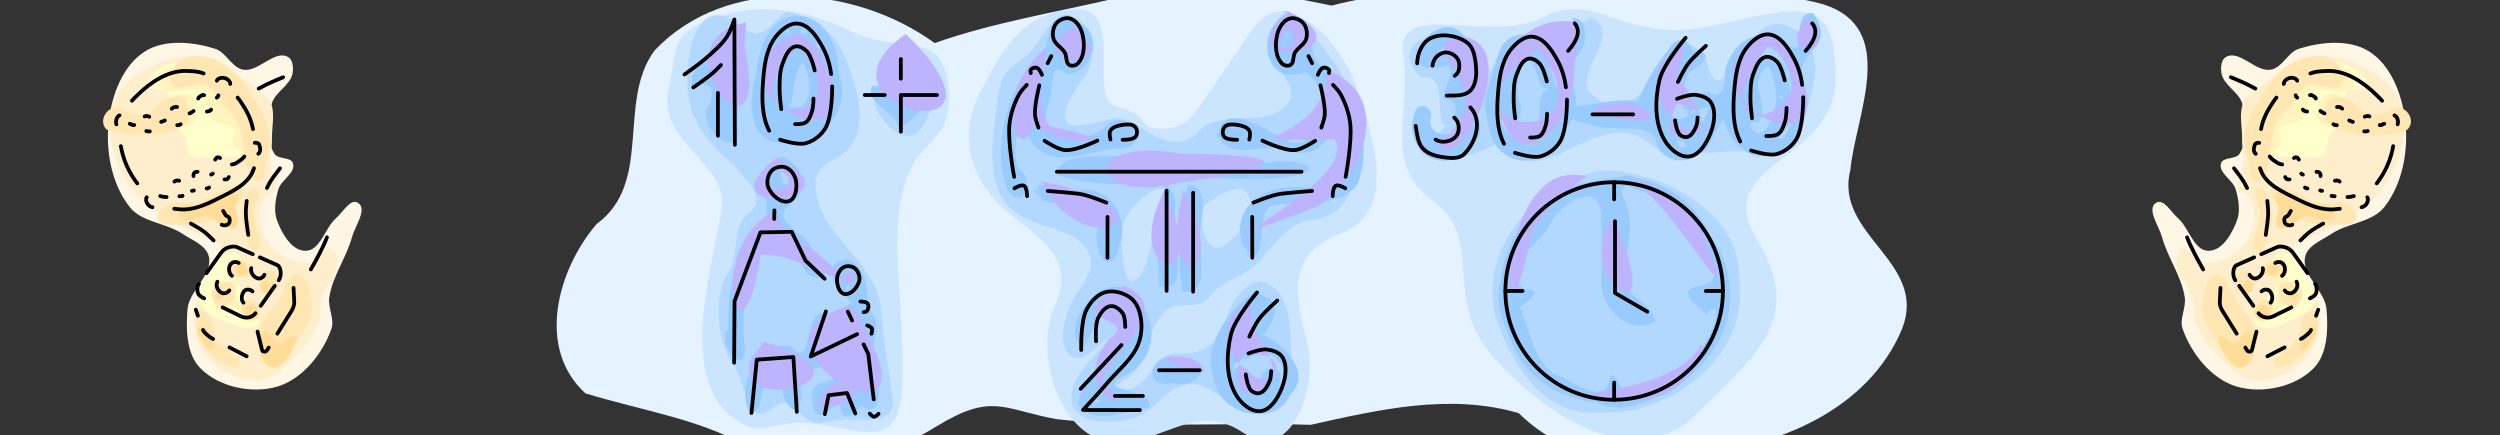 <?xml version="1.0" encoding="UTF-8" standalone="no"?>
<!-- Created with Inkscape (http://www.inkscape.org/) -->

<svg
   width="132.085mm"
   height="22.995mm"
   viewBox="0 0 132.085 22.995"
   version="1.1"
   id="svg5"
   inkscape:version="1.2.2 (b0a8486541, 2022-12-01)"
   sodipodi:docname="art_1.svg"
   xml:space="preserve"
   xmlns:inkscape="http://www.inkscape.org/namespaces/inkscape"
   xmlns:sodipodi="http://sodipodi.sourceforge.net/DTD/sodipodi-0.dtd"
   xmlns="http://www.w3.org/2000/svg"
   xmlns:svg="http://www.w3.org/2000/svg"><rect x="0" y="0" width="132.085" height="22.995" fill="#333333" stroke="none"/><sodipodi:namedview
     id="namedview7"
     pagecolor="#ffffff"
     bordercolor="#666666"
     borderopacity="1.0"
     inkscape:pageshadow="2"
     inkscape:pageopacity="0"
     inkscape:pagecheckerboard="false"
     inkscape:document-units="mm"
     showgrid="false"
     inkscape:zoom="1.4"
     inkscape:cx="360.71428"
     inkscape:cy="103.57143"
     inkscape:window-width="1916"
     inkscape:window-height="1037"
     inkscape:window-x="0"
     inkscape:window-y="0"
     inkscape:window-maximized="1"
     inkscape:current-layer="layer1"
     inkscape:showpageshadow="2"
     inkscape:deskcolor="#ffffff"
     showguides="false" /><defs
     id="defs2"><rect
       x="12.202"
       y="25.488"
       width="534.885"
       height="80.216"
       id="rect1326" /><rect
       x="12.202"
       y="25.488"
       width="538.003"
       height="39.499"
       id="rect1366" /><rect
       x="12.202"
       y="25.488"
       width="566.031"
       height="61.96"
       id="rect1374" /></defs><g
     inkscape:label="Layer 1"
     inkscape:groupmode="layer"
     id="layer1"
     transform="translate(116.331,-137.213)"><g
       id="g68258"
       inkscape:label="colors"><path
         id="path68079"
         style="fill:#a799ff;fill-opacity:1;stroke-width:0.2;stroke-linecap:round;stroke-linejoin:round"
         d="m -47.254,137.933 c -0.46,1.051 -1.408,3.275 -0.021,1.25 0.192,-0.375 0.316,-0.887 0.021,-1.25 z m 14.2,0.761 c -1.12,1.372 0.053,1.563 0.232,0.037 z m -41.435,0.034 c -1.262,0.33 -1.187,4.748 -0.376,2.023 0.207,-0.638 0.341,-1.848 0.835,-0.799 0.115,-0.411 -0.122,-0.969 -0.459,-1.224 z m 39.061,0.232 c -1.637,0.222 -1.532,5.127 -0.706,1.937 0.174,-0.999 0.855,-2.156 1.081,-0.73 0.183,-0.293 0.02,-1.108 -0.375,-1.207 z m -24.493,0.026 c -0.413,1.172 0.846,1.274 0,0 z m 39.254,0.073 c -1.26,0.937 0.627,0.886 0,0 z m -18.828,0.064 c -1.616,0.469 -0.73,0.677 0.274,0.376 0.44,0.873 0.649,1.688 0.6,0.185 -0.154,-0.33 -0.501,-0.575 -0.874,-0.562 z m 0.593,1.49 -0.012,0.002 z m 15.24,-1.191 c -1.361,0.981 -1.512,4.102 -1.112,4.708 0.554,-1.521 0.271,-3.28 1.112,-4.708 z m -53.96,0.276 c -0.595,1.403 -0.892,4.743 -0.071,5.068 0.232,-1.609 0.505,-3.615 0.071,-5.068 z m 16.483,0.13 c -0.755,0.987 -1.887,2.492 -1.269,3.625 0.777,-0.817 0.871,-3.31 0.755,-0.972 -0.443,1.219 1.963,2.912 1.603,2.038 -2.085,-0.627 -0.731,-3.35 -0.873,-4.63 l -0.118,-0.034 -0.098,-0.028 z m 33.396,0.08 c -0.976,1.26 -0.975,4.895 -0.297,4.942 -0.512,-1.644 0.301,-3.295 0.297,-4.942 z m -40.914,0.076 c -0.05,0.793 -0.894,2.837 -0.821,2.467 1.435,-0.039 -0.18,4.223 1.137,2.28 -0.387,-1.092 -0.016,-2.505 0.683,-2.449 -1.496,-0.217 -0.448,-1.392 -0.999,-2.298 z m 46.909,0.384 c 0.06,0.939 -0.19,3.447 0.421,3.212 0.417,-1.052 -0.018,-2.228 -0.421,-3.212 z m -12.273,0.067 c 0.536,1.445 -1.27,4.212 -0.969,4.347 1.062,-1.195 1.908,-2.801 0.969,-4.347 z m -11.936,0.822 c -0.127,1.031 -1.802,4.722 -0.124,2.288 0.337,-0.698 0.501,-1.571 0.124,-2.288 z m -26.919,0.285 c 0.295,1.364 -3.21,3.556 -0.724,2.478 0.549,-0.496 1.622,-1.888 0.724,-2.478 z m 27.487,0.686 c -0.164,1.669 0.093,5.317 0.925,5.619 0.383,-1.908 -0.188,-3.876 -0.925,-5.619 z m 6.932,0.129 c 0.583,1.366 -3.098,3.698 -0.67,2.478 0.652,-0.524 1.517,-1.75 0.67,-2.478 z m -0.06,0.238 0.01,0.006 z m 12.03,-0.222 c 0.441,0.649 0.319,3.337 0.755,1.108 -0.03,-0.457 -0.271,-0.99 -0.755,-1.108 z m 0.317,2.011 c 0.127,-0.042 -0.093,-0.07 0,0 z m -4.243,-1.262 c -1.653,-0.186 -1.013,0.568 0.243,0.194 z m 3.748,0.015 c 0.387,1.46 -1.257,1.075 -1.091,1.144 0.533,1.25 1.822,-0.505 1.091,-1.144 z m 4.696,0.189 c -0.845,0.966 -0.384,1.955 0.096,0.375 l -0.008,-0.226 z m -29.887,1.728 c -1.351,0.152 -4.703,0.264 -4.719,1.241 2.573,-0.271 5.164,-0.257 7.747,-0.196 0.981,-1.747 -2.349,-0.765 -3.028,-1.045 z m -23.173,0.875 c -1.637,0.237 0.58,3.076 -0.399,0.646 0.211,-0.634 1.458,0.415 0.399,-0.646 z m 29.292,1.181 c -0.927,-0.136 -2.68,1.867 -0.835,0.762 0.097,-0.285 1.479,-0.388 0.835,-0.762 z m -15.051,0.175 c 1.237,0.714 3.117,1.087 3.014,2.768 0.327,-2.409 -1.048,-2.466 -3.014,-2.768 z m 6.391,0.724 c -0.61,0.747 -0.171,4.457 0.197,1.847 -0.026,-0.508 0.691,-1.784 -0.197,-1.847 z m 19.328,0.031 c -1.195,0.162 -1.982,4.756 -0.898,2.389 0.339,-0.768 0.945,-1.508 0.898,-2.389 z m -40.236,0.076 c -0.82,0.889 0.597,2.108 0,0 z m 47.471,0.024 c 0.38,0.734 1.973,3.648 1.294,1.316 -0.284,-0.556 -0.744,-1.021 -1.294,-1.316 z m -48.175,1.029 c -0.91,1.283 -1.958,3.98 -1.425,4.854 0.745,-1.331 0.433,-5.194 2.861,-3.994 0.602,0.967 1.151,1.966 0.729,0.266 0.063,-1.185 -1.687,-0.296 -2.165,-1.127 z m 2.2,0.619 0.003,0.001 z m -1.663,0.093 c -0.872,2.72 -0.473,5.638 -1.188,8.382 0.151,0.754 0.543,-1.245 0.974,-0.296 0.028,-0.866 1.187,-2.33 1.05,-0.6 -0.194,1.624 0.734,1.159 0.469,-0.135 0.561,-1.691 -1.976,-0.399 -1.079,-2.189 -0.022,-1.632 0.302,-3.822 -0.227,-5.161 z m 17.708,0.161 c 0.152,0.049 -0.321,0.096 0,0 z m 26.828,0.043 c -0.943,0.973 0.283,3.928 0.621,3.086 -1.278,-0.526 0.143,-2.236 -0.621,-3.086 z m -40.815,0.463 c -1.241,0.791 0.61,3.082 -0.05,0.713 -0.188,-0.801 1.045,0.573 0.254,-0.627 l -0.204,-0.087 z m 21.095,2.221 c -1.076,1.141 -0.646,4.998 -0.166,4.693 -0.121,-1.478 0.823,-3.501 0.166,-4.693 z m -0.092,4.941 0.021,0.032 z m -6.963,-4.792 c -1.341,0.316 -1.068,3.434 -0.418,0.872 1.378,-1.357 1.119,3.114 0.389,2.846 1.984,-0.627 0.898,-2.642 0.029,-3.717 z m -12.982,0.053 c -0.555,0.879 1.06,2.815 0.411,0.844 l -0.164,-0.445 z m 20.117,0.33 c 0.142,0.124 -0.206,0.293 0,0 z m -20.939,0.302 c 0.612,1.285 -1.508,2.973 -1.203,0.997 -0.71,1.046 -0.561,2.604 0.647,1.054 1.323,-1.689 0.75,3.48 1.319,1.114 -0.101,-1.073 -0.037,-2.281 -0.763,-3.165 z m 17.598,2.712 c -1.41,-0.323 -0.172,1.005 0,0 z m 26.614,0.119 c -0.794,1.489 -3.36,1.925 -4.088,1.966 1.576,0.838 4.322,-0.413 4.088,-1.966 z m -21.749,0.731 c 0.347,1.534 -2.66,1.279 -0.678,1.551 0.619,-0.164 1.227,-0.972 0.678,-1.551 z m -21.905,0.326 c 0.259,-0.043 0.003,0.22 0,0 z m 12.853,0.079 c -0.089,1.329 1.894,1.552 0,0 z m -14.05,0.017 c -1.021,0.573 -0.208,1.652 0.004,0.24 0.873,0.658 0.551,-0.17 -0.004,-0.24 z m 44.05,0.048 c -0.726,0.726 -0.861,0.189 0,0 z m -29.265,1.001 -0.034,0.035 z" /><path
         id="path62511"
         style="fill:#e5f2ff;stroke-width:0.2;stroke-linecap:round;stroke-linejoin:round"
         d="m -31.799,136.19 c -4.708,0.614 -9.543,0.109 -14.174,1.319 -3.749,-0.714 -7.756,-1.941 -11.464,-0.376 -3.179,0.746 -6.423,1.267 -9.512,2.356 -4.238,-3.082 -10.978,-3.637 -14.802,0.393 -1.995,2.717 -0.07,6.98 -3.055,9.163 -2.046,2.387 -3.232,6.534 -0.597,8.949 2.994,0.925 6.469,1.424 8.928,3.049 2.74,1.811 6.999,0.313 9.601,-1.288 2.973,-1.829 3.546,-0.905 6.371,-0.396 4.454,0.516 8.956,0.152 13.42,0.3 3.587,-0.8 7.351,-1.684 10.993,-0.617 2.376,2.344 5.927,3.091 9.279,2.102 4.363,-0.246 9.201,-2.299 10.972,-6.548 1.409,-3.575 -3.63,-4.938 -2.725,-8.437 0.275,-2.864 2.572,-7.438 -1.421,-8.715 -3.121,-0.877 -6.442,-0.511 -9.625,-1.126 -0.728,-0.07 -1.458,-0.12 -2.19,-0.13 z m -12.095,0.975 -0.172,-0.021 z m -1.246,0.937 0.07,0.031 z"
         sodipodi:nodetypes="ccccccsssccccccsscssscsc" /><path
         id="path63533"
         style="fill:#cce5ff;fill-opacity:1;stroke-width:0.2;stroke-linecap:round;stroke-linejoin:round"
         d="m -34.798,138.121 c -2.816,1.471 -7.852,-1.073 -7.393,2.008 0.46,3.082 -1.157,5.753 1.578,7.699 2.735,1.945 0.496,5.088 3.043,8.088 2.547,3 7.517,6.461 10.867,3.183 3.349,-3.278 5.671,-5.15 3.193,-9.25 -2.478,-4.099 4.15,-4.023 4.165,-8.508 0.016,-4.485 -1.844,-3.791 -6.528,-2.768 -4.684,1.024 -6.109,-1.924 -8.925,-0.453 z"
         sodipodi:nodetypes="zzzzzzzzz" /><path
         id="path65653"
         style="fill:#b3d8ff;fill-opacity:1;stroke-width:0.2;stroke-linecap:round;stroke-linejoin:round"
         d="m -32.269,138.173 c -1.892,0.921 -4.935,1.207 -5.428,3.118 0.606,-3.609 -6.181,-2.518 -3.557,0.018 1.546,-0.264 0.635,2.31 1.299,2.57 -2.742,2.311 1.383,1.964 2.693,0.852 2.507,3.194 5.301,-2.425 8.317,0.24 2.225,0.833 4.157,-0.183 6.18,0.435 1.945,-1.153 3.543,-5.734 1.073,-6.73 -2.513,-1.45 -3.641,5.393 -4.508,1.645 -1.794,-2.894 -2.924,4.18 -5.84,2.018 -1.628,-0.876 1.683,-3.475 -0.229,-4.167 z m -8.059,0.753 c 0.302,-0.037 -0.304,-0.019 0,0 z m 5.168,-0.004 0.018,-5.2e-4 z m 14.711,0.873 -0.095,0.066 z m -14.581,0.363 c 0.658,-0.355 -0.084,0.486 0,0 z m 12.425,0.265 0.025,0.022 z m -17.032,0.121 c -0.101,0.137 -0.105,-0.212 0,0 z m 17.133,0.429 c 0.409,-0.467 0.218,0.451 0,0 z m 0.37,0.323 c -0.187,0.345 -0.395,-0.578 0,0 z m -16.607,0.713 0.018,0.052 z m 2.66,0.392 c 0.169,0.742 -0.453,0.273 0,0 z m 13.206,1.452 c 0.511,0.162 -0.473,0.377 0,0 z m -0.303,0.23 0.168,0.006 z m -16.487,0.241 c -0.012,0.213 -0.187,-0.139 0,0 z m 11.536,0.047 -0.058,0.022 z m -12.01,0.99 0.007,5.2e-4 z m 8.266,0.858 c -3.306,0.808 -6.172,3.913 -5.513,7.469 0.764,2.521 2.466,5.56 5.529,5.323 3.839,0.223 8.098,-3.093 7.399,-7.194 0.045,-3.532 -4.336,-5.697 -7.415,-5.598 z m 1.168,0.257 c 0.277,0.07 0.046,0.436 0,0 z m -0.644,0.109 0.056,0.009 z m 1.327,1.256 c 0.214,-0.139 -0.034,0.241 0,0 z" /><path
         id="path63191"
         style="fill:#cce5ff;fill-opacity:1;stroke-width:0.2;stroke-linecap:round;stroke-linejoin:round"
         d="m -64.656,142.32 c -1.032,2.23 -0.327,4.41 1.345,5.903 1.672,1.493 3.898,2.472 2.713,5.143 -1.184,2.672 0.399,7.143 3.153,7.201 2.754,0.059 4.271,-2.187 6.825,-0.475 2.554,1.712 3.925,-2.476 3.349,-4.783 -0.576,-2.307 -1.237,-4.606 1.782,-5.769 3.019,-1.163 1.741,-4.946 0.859,-7.64 -0.882,-2.694 -3.915,-5.563 -5.496,-3.185 -1.581,2.379 -2.843,4.127 -3.094,4.484 -0.251,0.357 -0.891,0.909 -1.985,0.8 -1.094,-0.11 -0.346,-0.727 -2.08,-1.14 -1.734,-0.413 0.542,-5.34 -2.291,-5.151 -2.833,0.19 -3.87,2.214 -5.08,4.611 z m 11.855,0.315 c -0.111,0.653 0.111,-0.653 0,0 z m 4.688,-5.087 c -0.474,-0.011 0.474,0.011 0,0 z m -2.647,22.328 0.038,0.017 z m 1.42,-21.794 -0.159,0.277 z m 4.785,4.919 0.025,0.04 z"
         sodipodi:nodetypes="czzzzzzzzzzzzczzzzzzzzzzzzz" /><path
         id="path64930"
         style="fill:#b3d8ff;fill-opacity:1;stroke-width:0.2;stroke-linecap:round;stroke-linejoin:round"
         d="m -48.406,137.893 c -0.575,0.153 -1.146,1.685 -0.632,2.529 0.514,0.843 1.615,1.855 0.31,2.638 -1.305,0.783 -3.223,-0.04 -4.264,1.092 -1.041,1.132 -2.372,0.293 -3.362,-0.391 -0.99,-0.685 -1.707,0.017 -3.064,0.079 -1.357,0.061 -0.267,-1.741 0.363,-2.508 0.63,-0.768 0.627,-2.63 -0.535,-3.219 -1.162,-0.589 -1.723,1.474 -2.569,2.093 -0.846,0.619 -1.279,0.814 -1.464,2.249 -0.185,1.435 -0.66,3.831 0.299,5.328 0.958,1.497 3.442,1.305 4.308,2.456 0.866,1.152 -0.199,1.966 -0.631,2.812 -0.433,0.846 -0.868,2.379 -0.112,2.972 0.755,0.593 2.16,-1.361 1.843,-0.766 -0.318,0.595 -1.899,1.772 -1.803,3.073 0.096,1.302 2.064,1.321 3.239,1.001 1.175,-0.319 1.777,-1.774 3.039,-1.823 1.262,-0.048 2.645,1.779 3.996,1.584 1.351,-0.195 1.421,-1.362 1.357,-2.593 -0.064,-1.232 0.115,-3.304 -1.019,-4.153 -1.134,-0.849 -2.227,0.738 -2.493,1.885 -0.267,1.148 -1.332,1.74 -2.546,1.659 -1.214,-0.08 -1.512,1.947 -2.718,1.873 -1.206,-0.074 0.405,-0.459 0.792,-1.335 0.387,-0.876 0.759,-2.883 1.839,-3.04 1.08,-0.157 1.344,0.14 1.954,-0.649 0.61,-0.79 1.799,-0.879 2.572,-1.812 0.773,-0.933 1.451,-1.905 2.605,-2.075 1.154,-0.17 2.026,-0.642 2.295,-2.297 0.269,-1.655 0.087,-4.429 -0.871,-5.81 -0.958,-1.38 -2.033,-2.694 -2.726,-2.851 -0.693,-0.157 0.575,-0.153 0,-1e-5 z m -11.207,6.212 c 0.111,-0.008 -0.111,0.008 0,0 z m 4.818,3.095 c -0.48,0.695 -0.603,3.87 -1.406,4.688 -0.803,0.818 -0.84,-1.39 -0.88,-2.366 -0.04,-0.975 1.497,-2.445 2.161,-2.335 0.664,0.11 0.604,-0.682 0.124,0.013 z m 4.415,0.296 c 0.49,0.738 -0.502,2.334 -1.412,2.758 -0.91,0.424 -1.433,-1.892 -0.745,-2.317 0.688,-0.426 1.667,-1.179 2.157,-0.441 z m 0.872,7.467 c -0.067,0.042 0.067,-0.042 0,0 z"
         sodipodi:nodetypes="zzzzzzzzzzzzzzzzzzzzzzzzzzzzzzzzzzzzzzzzzzzzzz" /><path
         id="path62849"
         style="fill:#cce5ff;fill-opacity:1;stroke-width:0.2;stroke-linecap:round;stroke-linejoin:round"
         d="m -78.22,138.055 c -2.816,0.915 -2.248,1.426 -2.803,3.991 -0.541,2.653 3.085,3.757 2.83,6.102 -0.255,2.345 -2.556,8.988 0.705,11.206 1.903,1.294 1.642,-0.393 5.386,0.444 3.745,0.837 3.719,-0.217 3.231,-8.157 -0.488,-7.94 2.813,-5.827 2.672,-9.445 -0.14,-3.617 -2.335,-1.991 -5.201,-3.349 -1.564,-0.741 -4.122,-1.669 -6.82,-0.793 z"
         sodipodi:nodetypes="szzszzzss" /><path
         id="path64228"
         style="fill:#b3d8ff;fill-opacity:1;stroke-width:0.2;stroke-linecap:round;stroke-linejoin:round"
         d="m -74.754,137.871 c -0.537,0.017 -1.148,1.814 -2.335,0.765 -1.186,-1.049 -2.579,-0.996 -2.898,2.031 -0.319,3.027 1.358,4.251 2.343,5.225 0.985,0.974 1.805,1.956 0.863,2.588 -0.942,0.632 -0.404,2.111 -1.127,3.211 -0.723,1.101 -0.535,3.59 0.249,4.671 0.784,1.081 0.801,3.539 2.1,2.444 1.3,-1.095 1.501,1.156 2.772,0.706 1.271,-0.449 3.892,0.559 3.617,-1.333 -0.275,-1.892 -0.476,-2.847 -0.622,-4.705 -0.146,-1.859 -2.36,-3.524 -3.003,-4.857 -0.643,-1.332 -0.54,-2.174 -0.02,-2.644 0.52,-0.47 1.222,-0.412 1.727,-1.608 0.505,-1.197 -0.129,-3.082 -0.734,-4.43 -0.604,-1.349 -2.243,-2.017 -2.829,-2.061 -0.586,-0.045 0.434,-0.019 -0.103,-0.003 z m 5.07,5.669 c 1.812,2.083 2.434,-0.014 2.872,-1.844 0.437,-1.83 -4.684,-0.239 -2.872,1.844 z"
         sodipodi:nodetypes="zzzzzzzzzzzzzzzzzzzzz" /><path
         id="path66361"
         style="fill:#99cbff;fill-opacity:1;stroke-width:0.2;stroke-linecap:round;stroke-linejoin:round"
         d="M -20.627 137.9 C -21.451 137.928 -21.123 139.143 -21.375 139.7 C -21.971 139.933 -22.511 138.714 -23.318 139.055 C -24.423 139.206 -25.23 140.289 -25.213 141.376 C -25.205 141.914 -25.524 142.548 -26.068 142.056 C -26.448 142.173 -27.738 142.179 -27.531 142.646 C -27.036 142.603 -27.337 142.52 -27.424 142.944 C -26.729 143.123 -27.373 143.717 -27.865 143.397 C -27.996 143.337 -28.072 143.357 -28.115 143.413 C -27.899 142.589 -27.361 141.846 -27.112 141.05 C -26.444 140.691 -25.605 139.905 -26.884 139.93 C -27.1 139.161 -27.809 139.099 -28.178 139.839 C -28.86 140.659 -29.411 141.588 -29.799 142.581 C -30.911 142.345 -32.011 142.777 -33.118 142.817 C -32.777 141.958 -34.168 140.666 -33.085 140.251 C -32.473 139.821 -32.313 138.122 -33.233 138.174 C -33.334 138.462 -32.752 138.37 -33.244 138.424 C -33.674 138.825 -33.476 140.7 -34.362 139.767 C -34.922 138.832 -36.489 138.73 -37.037 139.729 C -37.334 140.505 -37.563 141.316 -37.772 142.123 C -37.98 142.836 -37.763 143.548 -37.602 144.238 C -37.382 145.161 -36.423 145.876 -35.468 145.657 C -34.336 145.541 -33.823 144.386 -33.291 143.536 C -32.582 143.708 -31.873 143.995 -31.114 143.984 C -30.354 144.065 -29.328 143.824 -28.84 144.578 C -28.742 145.73 -27.208 146.028 -26.464 145.269 C -25.87 144.902 -25.572 143.727 -25.273 143.516 C -25.009 144.532 -24.132 145.637 -22.971 145.46 C -21.961 145.44 -21.223 144.567 -21.047 143.628 C -20.691 142.696 -21.079 141.801 -21.145 140.878 C -21.061 139.996 -19.806 139.588 -20.203 138.57 C -20.265 138.326 -20.385 138.097 -20.544 137.901 C -20.573 137.9 -20.601 137.899 -20.627 137.9 z M -59.971 138 C -59.993 137.999 -60.017 138.002 -60.041 138.007 C -61.551 138.366 -60.493 140.893 -62.193 141.017 C -63.259 142.876 -63.903 145.25 -63.075 147.31 C -62.149 148.355 -61.658 146.71 -62.479 146.155 C -62.9 145.527 -62.688 143.079 -61.847 144.684 C -60.669 146.361 -58.625 145.013 -57.109 145.065 C -55.356 144.93 -56.702 142.719 -57.902 143.885 C -59.024 144.959 -61.649 144.728 -60.951 142.716 C -60.567 141.968 -61.04 140.295 -59.902 141.135 C -58.333 140.961 -58.064 138.646 -59.607 138.285 C -59.677 138.155 -59.81 138.008 -59.971 138 z M -48.243 138.001 C -48.296 138.001 -48.352 138.005 -48.411 138.011 C -50.133 138.935 -49.414 141.893 -47.415 141.022 C -45.878 141.794 -46.216 145.213 -48.272 144.689 C -49.275 144.174 -51.778 142.366 -52.002 144.43 C -51.122 145.879 -49.15 144.499 -47.812 145.284 C -46.12 145.496 -45.449 143.449 -46.056 142.142 C -46.26 140.873 -45.068 143.156 -45.286 143.593 C -45.02 145.302 -45.53 147.221 -47.618 147.107 C -49.423 146.894 -51.375 148.16 -50.667 150.17 C -49.322 151.889 -49.98 148.775 -49.288 148.15 C -47.803 147.648 -45.69 148.38 -44.609 146.951 C -43.838 144.918 -44.46 142.384 -46.082 140.928 C -47.584 140.607 -46.594 137.989 -48.243 138.001 z M -74.27 138.027 C -75.819 138.193 -76.275 139.915 -76.39 141.215 C -76.785 142.61 -76.861 144.781 -74.853 144.788 C -72.939 144.881 -71.308 143.007 -72.011 141.116 C -72.049 139.815 -72.56 138.21 -74.076 138.05 L -74.27 138.027 z M -39.776 138.637 C -40.563 138.628 -41.246 139.318 -41.473 140.034 C -41.545 141.03 -40.385 140.854 -39.782 140.659 C -39.498 141.298 -40.098 141.886 -40.103 142.453 C -39.42 142.38 -39.325 142.91 -39.514 143.448 C -38.847 144.457 -40.803 144.682 -40.773 143.567 C -40.458 142.889 -41.499 142.416 -41.618 143.293 C -41.898 143.981 -41.633 144.776 -41.161 145.303 C -40.387 145.996 -38.955 145.771 -38.517 144.8 C -37.785 144.323 -38.24 143.435 -38.568 142.855 C -39.036 142.145 -38.25 141.529 -38.327 140.801 C -38.352 139.983 -38.761 139.095 -39.488 138.686 C -39.579 138.657 -39.682 138.655 -39.776 138.637 z M -73.941 138.728 C -73.295 139.005 -74.281 139.112 -73.941 138.728 z M -74.712 138.793 C -74.686 138.791 -74.653 138.798 -74.612 138.817 C -74.744 139.226 -74.894 138.804 -74.712 138.793 z M -77.202 138.819 C -78.256 139.567 -79.868 140.404 -79.823 141.876 C -78.825 141.256 -78.389 142.122 -78.961 142.906 C -79.437 144.161 -77.166 145.837 -77.36 143.761 C -77.432 142.119 -76.938 140.442 -77.202 138.819 z M -48.307 138.985 C -48.065 139.243 -48.547 139.126 -48.307 138.985 z M -39.624 139.376 C -39.429 139.639 -38.798 140.58 -39.525 139.955 C -39.873 139.692 -40.907 140.386 -40.096 139.752 C -39.944 139.62 -39.788 139.492 -39.624 139.376 z M -73.196 139.512 C -72.647 139.787 -73.255 139.877 -73.196 139.512 z M -35.707 139.571 C -35.16 139.602 -35.651 139.987 -35.707 139.571 z M -23.24 139.613 C -22.114 139.789 -21.71 141.036 -21.659 142.026 C -21.559 142.864 -21.579 143.772 -22.111 144.475 C -22.888 144.89 -21.58 143.799 -21.737 143.328 C -21.607 142.462 -21.785 141.571 -22.027 140.743 C -22.399 139.911 -23.848 139.96 -24.012 140.914 C -24.227 141.205 -24.057 142.344 -24.428 142.158 C -24.789 141.256 -24.192 139.901 -23.24 139.613 z M -22.906 140.144 C -22.978 140.149 -22.962 140.148 -22.906 140.144 z M -35.802 140.334 C -34.963 140.356 -35.285 141.935 -34.516 141.908 C -35.147 142.14 -34.944 143.085 -35.016 143.651 C -34.987 144.391 -36.239 144.03 -35.934 144.805 C -36.451 144.684 -37.154 143.736 -36.972 143.533 C -36.425 144.489 -35.703 143.174 -36.07 142.525 C -36.251 141.774 -36.053 141.065 -35.895 140.338 C -35.862 140.335 -35.832 140.333 -35.802 140.334 z M -68.435 140.433 C -68.933 141.177 -69.314 141.791 -70.252 141.745 C -70.696 142.671 -69.068 143.011 -68.913 143.87 C -68.011 143.881 -67.817 142.78 -67.062 142.368 C -66.593 141.039 -68.596 141.967 -68.435 140.433 z M -73.932 140.489 C -73.442 141.237 -73.255 143.112 -74.617 142.881 C -74.333 142.1 -74.433 141.192 -73.932 140.489 z M -34.578 140.516 C -34.29 140.959 -33.793 141.615 -34.128 141.79 C -34.26 141.361 -34.37 140.916 -34.578 140.516 z M -22.904 140.689 C -22.344 141.717 -22.328 143.142 -23.081 144.079 C -23.575 144.65 -24.377 143.445 -23.438 143.674 C -22.806 142.844 -23.881 141.754 -23.199 140.944 C -22.907 140.732 -23.097 140.718 -22.904 140.689 z M -46.324 140.76 L -46.261 140.763 L -46.324 140.76 z M -75.675 141.937 C -75.225 142.147 -75.984 142.36 -75.675 141.937 z M -22.276 142.289 C -21.998 142.284 -22.183 142.54 -22.424 142.31 C -22.365 142.296 -22.315 142.29 -22.276 142.289 z M -26.092 142.831 C -26.025 143.263 -26.612 144.185 -26.506 143.205 C -26.87 142.866 -26.179 143.033 -26.092 142.831 z M -26.695 143.043 C -27.009 143.431 -27.206 143.029 -26.695 143.043 z M -75.811 143.239 C -75.581 143.537 -75.999 143.41 -75.811 143.239 z M -34.03 143.334 C -34.021 143.334 -34.008 143.335 -33.992 143.341 C -34.022 143.465 -34.098 143.339 -34.03 143.334 z M -51.092 143.883 C -50.974 144.154 -51.62 143.89 -51.092 143.883 z M -27.704 144.607 C -27.294 144.637 -26.94 145.118 -27.577 144.98 C -27.685 144.883 -27.647 144.727 -27.704 144.607 z M -35.65 144.88 C -35.424 144.884 -35.401 145.064 -35.758 144.89 C -35.718 144.882 -35.682 144.879 -35.65 144.88 z M -56.52 145.386 C -56.628 145.388 -56.737 145.398 -56.846 145.419 C -57.963 145.594 -60.428 145.097 -60.447 146.461 C -58.584 147.052 -56.577 147.075 -54.69 146.601 C -52.371 146.418 -50.032 146.971 -47.734 146.473 C -46 145.906 -48.644 145.534 -49.313 145.818 C -51.248 145.825 -53.224 146.016 -55.132 145.645 C -55.583 145.523 -56.049 145.376 -56.52 145.386 z M -74.994 145.471 C -76.992 146.128 -74.787 148.895 -76.649 149.816 C -77.761 151.118 -77.853 152.914 -77.862 154.548 C -78.561 155.444 -76.783 157.319 -77.001 155.423 C -77.173 153.578 -76.919 151.501 -75.695 150.052 C -74.273 149.159 -74.234 151.115 -73.647 151.737 C -72.297 152.337 -72.703 151.075 -73.385 150.542 C -73.62 149.388 -75.856 148.956 -74.54 147.981 C -73.503 147.118 -73.864 146.018 -74.994 145.471 z M -54.593 145.947 C -54.44 146.564 -54.906 146.156 -54.593 145.947 z M -75.056 146.159 C -74.153 146.943 -75.178 147.456 -75.056 146.159 z M -30.401 146.474 C -31.879 146.776 -33.513 146.779 -34.704 147.855 C -36.001 148.857 -36.863 150.369 -37.02 151.991 C -37.458 153.274 -36.768 154.559 -36.28 155.724 C -35.49 157.362 -33.743 158.308 -31.979 158.467 C -30.719 159.194 -29.294 158.354 -28.083 157.94 C -26.893 157.074 -25.722 155.949 -25.215 154.536 C -24.657 152.922 -24.878 151.129 -25.922 149.755 C -26.609 148.167 -27.98 147.019 -29.68 146.65 C -29.918 146.583 -30.159 146.525 -30.401 146.474 z M -53.556 146.946 C -54.015 148.802 -54.194 150.757 -53.845 152.648 C -52.175 152.803 -53.183 150.236 -52.891 149.186 C -52.812 148.429 -52.477 147.144 -53.556 146.946 z M -54.759 146.968 C -55.181 148.717 -55.209 150.536 -55.08 152.323 C -53.538 152.752 -54.221 150.143 -54.331 149.244 C -54.306 148.492 -53.948 147.446 -54.759 146.968 z M -61.479 146.97 C -61.497 147.086 -61.502 147.187 -61.496 147.277 C -61.477 147.28 -61.46 147.281 -61.438 147.285 C -61.415 147.378 -61.434 147.423 -61.47 147.44 C -61.134 148.658 -58.015 147.047 -58.281 149.103 C -58.738 150.18 -57.741 152.235 -57.191 150.182 C -56.818 149.23 -57.147 148.149 -57.872 147.601 C -57.893 147.608 -58.005 147.618 -57.94 147.595 C -57.896 147.594 -57.885 147.596 -57.877 147.598 C -58.282 147.293 -58.81 147.155 -59.41 147.298 C -60.103 147.213 -60.795 147.11 -61.479 146.97 z M -61.47 147.44 C -61.484 147.391 -61.492 147.336 -61.496 147.277 C -61.895 147.228 -61.59 147.497 -61.47 147.44 z M -30.375 147.029 C -30.337 147.028 -30.293 147.032 -30.245 147.042 C -28.978 147.61 -27.401 148.024 -26.832 149.436 C -26.401 150.463 -24.681 152.164 -26.783 152.358 C -27.809 152.729 -26.419 153.456 -26.213 153.83 C -25.027 152.549 -26.018 155.543 -26.697 155.769 C -27.482 156.968 -28.687 157.548 -30.041 157.802 C -30.797 158.352 -31.125 156.12 -31.358 157.485 C -31.732 158.602 -33.543 157.188 -34.343 156.893 C -35.357 156.046 -35.565 154.593 -36.031 153.407 C -35.86 153.361 -34.579 152.448 -35.815 152.491 C -37.021 151.365 -35.201 150.182 -34.557 149.306 C -34.223 148.258 -32.078 146.619 -31.745 148.382 C -31.736 149.552 -31.685 150.773 -31.728 151.974 C -31.866 153.393 -30.224 155.078 -28.878 154.193 C -29.083 152.9 -31.207 152.796 -30.46 151.165 C -30.278 149.95 -29.951 148.725 -30.598 147.582 C -30.671 147.276 -30.642 147.034 -30.375 147.029 z M -71.596 150.928 C -73.368 151.173 -71.644 153.026 -71.336 153.18 C -71.983 153.544 -71.768 155.11 -72.661 153.862 C -73.897 153.221 -73.355 156.955 -74.538 155.515 C -75.617 155.363 -77.024 155.615 -76.711 157.005 C -77.199 157.586 -76.949 159.904 -76.174 158.639 C -76.16 157.98 -75.583 155.709 -74.988 156.824 C -75.473 157.614 -74.188 160.093 -73.991 158.118 C -74.324 156.664 -72.423 156.393 -71.396 156.212 C -70.131 157.72 -73.832 156.684 -73.41 158.339 C -73.385 159.778 -72.417 158.899 -71.93 158.37 C -71.988 159.663 -71.32 159.238 -70.831 158.634 C -69.773 159.534 -69.691 157.429 -70.19 156.786 C -70.605 155.603 -69.44 154.546 -70.475 153.44 C -70.478 152.597 -70.561 151.163 -71.596 150.928 z M -71.466 151.768 C -71.219 152.216 -71.805 152.297 -71.466 151.768 z M -71.466 152.335 C -71.358 152.342 -71.594 152.667 -71.604 152.393 C -71.535 152.349 -71.492 152.334 -71.466 152.335 z M -57.528 152.359 C -58.889 152.449 -60.359 155.07 -59.005 155.504 C -58.628 154.751 -57.675 152.298 -56.941 154.082 C -56.634 156.07 -59.195 156.798 -59.361 158.585 C -58.68 159.759 -56.681 158.884 -55.603 158.742 C -55.296 157.678 -58.815 157.948 -56.867 157.035 C -55.011 156.126 -55.15 153.754 -56.665 152.621 C -56.915 152.445 -57.222 152.35 -57.528 152.359 z M -50.124 152.668 C -51.556 153.737 -52.898 155.599 -52.14 157.448 C -51.761 159.181 -49.054 159.759 -48.196 158.108 C -46.84 156.826 -48.77 155.261 -49.55 154.913 C -48.77 153.769 -48.606 153.006 -50.124 152.668 z M -58.022 153.333 C -57.924 153.336 -58.249 153.428 -58.093 153.339 C -58.059 153.334 -58.036 153.333 -58.022 153.333 z M -29.235 153.642 C -29.18 153.929 -29.584 153.637 -29.235 153.642 z M -74.601 155.731 C -74.123 155.958 -74.745 156.123 -74.601 155.731 z M -49.571 155.885 C -48.725 155.844 -48.088 157.075 -48.859 157.687 C -48.196 156.64 -49.484 156.137 -49.759 157.302 C -49.929 157.716 -50.62 155.924 -51.203 156.838 C -51.202 156.141 -50.409 156.174 -49.943 155.985 C -49.817 155.922 -49.692 155.89 -49.571 155.885 z M -54.473 156.073 C -55.61 156.055 -55.996 157.785 -54.298 157.456 C -52.933 157.899 -52.034 155.983 -53.865 156.199 L -53.944 156.198 C -54.133 156.113 -54.311 156.075 -54.473 156.073 z M -58.351 158.327 C -58.152 158.31 -58.348 158.679 -58.557 158.413 C -58.464 158.355 -58.397 158.331 -58.351 158.327 z M -49.67 158.456 C -49.53 158.483 -49.877 158.544 -49.67 158.456 z M -50.514 158.864 C -50.499 158.862 -50.47 158.867 -50.423 158.883 C -50.398 159.011 -50.579 158.874 -50.514 158.864 z " /><path
         id="path67452"
         style="fill:#beb3ff;fill-opacity:1;stroke-width:0.2;stroke-linecap:round;stroke-linejoin:round"
         d="m -48.28,137.813 c -3.705,3.475 4.805,2.276 0,0 z m 27.389,0.405 c -1.78,2.206 2.154,1.996 0,0 z m -12.047,0.161 c -6.386,-0.938 -4.518,10.972 -0.515,4.556 0.395,-1.49 0.323,-3.039 0.515,-4.556 z m -43.981,0.015 c -5.121,1.056 1.467,8.543 -0.076,1.27 0.025,-0.423 0.051,-0.847 0.076,-1.27 z m 29.145,0.161 0.109,0.042 z m -11.725,0.08 c -3.52,1.652 2.891,2.984 0,0 z m 11.19,0.06 c 1.206,0.948 -1.3,1.869 0,0 z m -26,0.3 c -6.041,2.872 5.38,8.213 1.091,0.726 l -0.479,-0.454 z m 5.839,0.017 c -5.795,3.943 6.893,6.724 0,0 z m 45.512,0.02 c -6.15,2.927 5.303,8.452 1.212,0.997 -0.157,-0.549 -0.831,-0.651 -1.212,-0.997 z m -16.356,0.065 c -2.553,0.694 2.815,2.983 -0.959,5.561 0.681,2.465 4.836,-5.322 0.959,-5.561 z m 16.444,0.484 c 4.367,3.528 -4.707,6.144 0,0 z m -4.446,0.031 c -4.94,2.384 4.102,8.169 -0.391,1.561 z m -46.844,0.052 c 3.842,4.449 -4.352,4.493 0,0 z m 0.036,4.352 -0.003,5.2e-4 z m 13.072,-4.29 c -3.59,2.944 -0.662,8.398 -0.204,1.434 z m 25.984,0.088 c 4.488,5.702 -6.691,4.516 0,0 z m -24.577,0.825 -0.163,0.025 z m 13.396,0.256 c 0.207,4.023 -6.681,3.749 0.441,3.67 1.422,2.38 -9.087,6.698 -0.909,3.556 2.457,-1.588 4.1,-5.878 0.469,-7.226 z m -0.371,0.348 v 10e-4 z m 0.353,-0.342 -0.179,0.014 z m 0.036,0.008 0.032,0.024 z m -15.157,1.017 c -3.05,3.173 7.092,3.244 0.528,1.975 l -0.382,-0.588 z m 31.257,0.727 c -5.854,0.239 4.073,1.986 0,0 z m 2.409,0.047 c 3.671,0.697 -1.809,3.48 0,0 z m -46.73,1.619 c 0.389,-0.172 -0.061,0.395 0,0 z m 17.816,0.044 -0.035,0.049 z m 33.154,0.104 -0.003,5.1e-4 z m -11.661,0.372 -0.08,0.021 z m -18.769,0.504 c -5.344,-0.995 -5.07,2.783 0.006,1.508 5.935,-0.779 5.72,-1.511 -0.006,-1.508 z m -21.411,0.23 c -4.237,3.408 4.982,2.265 0,0 z m 0.086,0.568 c 2.103,1.228 -2,1.613 0,0 z m 42.731,0.397 c -5.055,-1.36 -4.649,12.082 -2.864,2.814 0.754,-1.121 1.777,-2.028 2.864,-2.814 z m 2.267,0.076 c 2.778,1.769 6.546,9.44 3.566,2.267 -0.889,-1.126 -2.156,-1.966 -3.566,-2.267 z m -31.059,0.175 c 2.11,4.609 7.897,1.629 0,0 z m 7.501,0.464 c -1.472,5.538 2.669,5.163 0,0 z m -7.693,0.017 -0.055,0.081 z m 6.66,0.067 c -2.429,4.611 2.79,5.629 0,0 z m 5.629,0.297 0.017,0.004 z m -26.288,0.785 c -3.667,1.829 -1.702,9.176 -0.653,2.264 2.405,-0.206 7.354,3.645 2.743,-0.292 -0.832,-0.488 -1.577,-1.149 -2.09,-1.973 z m 44.483,0.242 c -2.445,2.894 2.567,6.697 0.349,1.232 -0.116,-0.411 -0.232,-0.822 -0.349,-1.232 z m -18.991,1.912 -0.198,0.008 z m -21.465,0.884 -0.028,0.065 z m -0.008,0.079 c 1.181,0.723 -1.07,0.76 0,0 z m 14.506,0.779 c -3.819,1.967 0.907,1.587 -0.639,2.723 -2.699,2.808 2.133,4.649 -0.528,2.332 0.421,-1.563 4.089,-3.837 1.167,-5.055 z m -14.231,0.121 0.012,0.048 z m 20.96,0.681 c -4.35,2.318 4.085,7.393 0.024,1.27 z m -21.212,0.245 c -6.642,1.844 4.662,8.294 0.931,1.537 l -0.431,-0.991 z m -4.511,1.917 c -3.716,4.358 7.45,2.21 0,0 z m 49.563,0.024 c -1.382,3.257 -11.269,2.619 -2.979,3.028 1.41,-0.347 2.972,-1.427 2.979,-3.028 z m -24.319,0.581 c 4.705,-0.16 -1.479,4.824 0,0 z m -2.707,0.248 c -3.971,-0.586 2.835,1.927 0,0 z m -18.905,1.372 c -2.87,2.633 3.704,0.27 0,0 z m -1.622,0.825 0.001,0.004 z m 2.686,0.159 c 0.564,0.557 -1.092,-0.244 0,0 z" /></g><g
       id="g51044"
       inkscape:label="info"
       transform="translate(-76.541,52.225)"><g
         id="g20113"
         transform="matrix(0.945,0,0,0.947,-29.684,6.99)"
         style="stroke-width:1.058"><path
           style="fill:none;stroke:#000000;stroke-width:0.212;stroke-linecap:round;stroke-linejoin:round;stroke-dasharray:none"
           d="m 30.351,102.597 0.022,-3.43 1.45,-3.839 1.748,-0.031 0.769,1.601 1.068,1.017"
           id="path11271" /><path
           style="fill:none;stroke:#000000;stroke-width:0.212;stroke-linecap:round;stroke-linejoin:round;stroke-dasharray:none"
           d="m 32.592,94.581 0.009,-0.478"
           id="path11273" /><path
           style="fill:none;stroke:#000000;stroke-width:0.212;stroke-linecap:round;stroke-linejoin:round;stroke-dasharray:none"
           d="m 33.417,93.587 c -0.436,0.144 -0.975,-0.332 -1.152,-0.756 -0.125,-0.299 -0.034,-0.721 0.193,-0.953 0.186,-0.189 0.528,-0.266 0.776,-0.174 0.306,0.114 0.538,0.464 0.584,0.788 0.055,0.385 -0.033,0.972 -0.402,1.094 z"
           id="path11275"
           sodipodi:nodetypes="aaaaaa" /><path
           style="fill:none;stroke:#000000;stroke-width:0.212;stroke-linecap:round;stroke-linejoin:round;stroke-dasharray:none"
           d="m 36.514,98.764 c 0.352,0.073 0.727,-0.351 0.824,-0.7 0.069,-0.246 -0.041,-0.57 -0.239,-0.73 -0.162,-0.132 -0.435,-0.16 -0.619,-0.065 -0.227,0.118 -0.374,0.415 -0.38,0.673 -0.007,0.307 0.117,0.761 0.415,0.822 z"
           id="path11281"
           sodipodi:nodetypes="aaaaaa" /><path
           id="path11291"
           style="fill:none;stroke:#000000;stroke-width:0.212;stroke-linecap:round;stroke-linejoin:round;stroke-dasharray:none"
           d="m 33.855,105.342 -0.193,-3.06 -2.043,0.147 -0.301,2.974"
           sodipodi:nodetypes="cccc" /><path
           style="fill:none;stroke:#000000;stroke-width:0.212;stroke-linecap:round;stroke-linejoin:round;stroke-dasharray:none"
           d="m 36.706,99.748 0.241,0.498 m 0.644,1.333 0.257,0.532 0.307,2.531 m -0.219,0.796 c 0,0 0.138,0.174 0.236,0.177 0.1,0.003 0.252,-0.165 0.252,-0.165"
           id="path11434"
           sodipodi:nodetypes="ccccc" /><path
           style="fill:none;stroke:#000000;stroke-width:0.212;stroke-linecap:round;stroke-linejoin:round;stroke-dasharray:none"
           d="m 35.422,105.468 0.21,-1.054 1.03,-0.124 0.465,1.143"
           id="path11438"
           sodipodi:nodetypes="cccc" /><path
           style="fill:none;stroke:#000000;stroke-width:0.212;stroke-linecap:round;stroke-linejoin:round;stroke-dasharray:none"
           d="m 35.482,99.736 -0.848,2.516 2.595,-1.247"
           id="path11442" /><path
           style="fill:none;stroke:#000000;stroke-width:0.212;stroke-linecap:round;stroke-linejoin:round;stroke-dasharray:none"
           d="m 37.79,100.519 c 0,0 0.212,0.071 0.258,0.161 0.046,0.09 -0.02,0.302 -0.02,0.302"
           id="path11444-3"
           sodipodi:nodetypes="cac" /><path
           style="fill:none;stroke:#000000;stroke-width:0.212;stroke-linecap:round;stroke-linejoin:round;stroke-dasharray:none"
           d="m 37.408,99.186 c 0,0 0.331,-1.39e-4 0.41,0.118 0.077,0.116 0.041,0.307 -0.047,0.415 -0.039,0.048 -0.177,0.059 -0.177,0.059"
           id="path11446-6"
           sodipodi:nodetypes="caac" /></g><g
         id="g20782"
         transform="matrix(0.798,0,0,0.805,-29.208,16.657)"
         style="stroke-width:1.248"><g
           id="g59771"
           transform="matrix(0,-1.388,1.401,0,-126.826,27.911)"
           style="stroke-width:0.895"><path
             style="fill:none;stroke:#000000;stroke-width:0.179;stroke-linecap:round;stroke-linejoin:round;stroke-dasharray:none"
             d="m -45.539,125.338 v -1.705 h -1.732"
             id="path59762" /><path
             style="fill:none;stroke:#000000;stroke-width:0.179;stroke-linecap:round;stroke-linejoin:round;stroke-dasharray:none"
             d="m -45.539,122.867 v -0.94"
             id="path59764" /><path
             style="fill:none;stroke:#000000;stroke-width:0.179;stroke-linecap:round;stroke-linejoin:round;stroke-dasharray:none"
             d="m -44.768,123.632 h 0.933"
             id="path59766" /></g><g
           id="g60841"
           transform="matrix(0.947,0,0,0.938,81.905,-22.173)"
           style="stroke-width:1.652"><g
             id="g24049"><path
               style="fill:none;stroke:#000000;stroke-width:0.265;stroke-linecap:round;stroke-linejoin:round;stroke-dasharray:none"
               d="m -52.637,119.342 c 0,0 1.027,-0.719 1.496,-1.132 0.526,-0.464 1.079,-0.923 1.469,-1.505 0.245,-0.365 0.522,-1.211 0.522,-1.211 l 0.035,8.77"
               id="path60819"
               sodipodi:nodetypes="csscc" /><path
               style="fill:none;stroke:#000000;stroke-width:0.265;stroke-linecap:round;stroke-linejoin:round;stroke-dasharray:none"
               d="m -52.016,120.251 c 0,0 0.919,-0.632 1.342,-0.994 0.207,-0.177 0.584,-0.574 0.584,-0.574"
               id="path60823"
               sodipodi:nodetypes="cac" /><path
               style="fill:none;stroke:#000000;stroke-width:0.265;stroke-linecap:round;stroke-linejoin:round;stroke-dasharray:none"
               d="m -50.3,120.631 v 2.996"
               id="path60825" /></g><g
             id="g24044"><path
               style="fill:none;stroke:#000000;stroke-width:0.265;stroke-linecap:round;stroke-linejoin:round;stroke-dasharray:none"
               d="m -46.717,123.278 c -0.53,-1.036 -0.514,-2.306 -0.426,-3.466 0.081,-1.066 0.216,-2.241 0.867,-3.089 0.374,-0.487 0.975,-1.008 1.585,-0.939 0.774,0.088 1.316,0.932 1.691,1.615 0.333,0.608 0.521,1.215 0.615,1.917"
               id="path60821"
               sodipodi:nodetypes="caaasc" /><path
               style="fill:none;stroke:#000000;stroke-width:0.265;stroke-linecap:round;stroke-linejoin:round;stroke-dasharray:none"
               d="m -43.534,119.059 c 0,0 -0.224,-1.025 -0.579,-1.365 -0.211,-0.202 -0.542,-0.389 -0.819,-0.302 -0.465,0.146 -0.673,0.742 -0.849,1.2 -0.209,0.544 -0.198,1.154 -0.207,1.737 -0.008,0.529 0.115,1.443 0.115,1.443"
               id="path60827"
               sodipodi:nodetypes="caaasc" /><path
               style="fill:none;stroke:#000000;stroke-width:0.265;stroke-linecap:round;stroke-linejoin:round;stroke-dasharray:none"
               d="m -45.953,123.906 c 0,0 1.192,0.402 1.769,0.254 0.56,-0.143 1.087,-0.545 1.387,-1.039 0.516,-0.849 0.485,-2.941 0.485,-2.941"
               id="path20115"
               sodipodi:nodetypes="caac" /><path
               style="fill:none;stroke:#000000;stroke-width:0.265;stroke-linecap:round;stroke-linejoin:round;stroke-dasharray:none"
               d="m -44.901,122.818 c 0,0 0.535,0.026 0.739,-0.119 0.252,-0.179 0.356,-0.521 0.45,-0.819 0.086,-0.272 0.094,-0.853 0.094,-0.853"
               id="path20117"
               sodipodi:nodetypes="caac" /></g></g></g><g
         id="g19945"
         transform="matrix(1.839,0,0,1.839,128.681,-127.012)"
         style="stroke-width:0.678"><ellipse
           style="fill:none;stroke:#000000;stroke-width:0.109;stroke-linecap:round;stroke-linejoin:round;stroke-dasharray:none"
           id="path19815"
           cx="-45.236"
           cy="123.64"
           rx="3.125"
           ry="3.125" /><path
           style="fill:none;stroke:#000000;stroke-width:0.109;stroke-linecap:round;stroke-linejoin:round;stroke-dasharray:none"
           d="m -45.211,121.637 v 2.061 l 0.927,0.535"
           id="path19817"
           sodipodi:nodetypes="ccc" /><path
           style="fill:none;stroke:#000000;stroke-width:0.109;stroke-linecap:round;stroke-linejoin:round;stroke-dasharray:none"
           d="m -48.361,123.64 h 0.493"
           id="path19823" /><path
           style="fill:none;stroke:#000000;stroke-width:0.109;stroke-linecap:round;stroke-linejoin:round;stroke-dasharray:none"
           d="m -42.604,123.64 h 0.493"
           id="path19825" /><path
           style="fill:none;stroke:#000000;stroke-width:0.109;stroke-linecap:round;stroke-linejoin:round;stroke-dasharray:none"
           d="m -45.236,126.765 v -0.493"
           id="path19827" /><path
           style="fill:none;stroke:#000000;stroke-width:0.109;stroke-linecap:round;stroke-linejoin:round;stroke-dasharray:none"
           d="m -45.236,121.008 v -0.493"
           id="path19829" /></g><g
         id="g23075"
         transform="translate(31.91,-54.51)"><g
           id="g22794"
           style="stroke-width:1.495"
           transform="matrix(-0.663,-0.036,-0.036,0.673,127.644,256.311)"><path
             style="fill:none;stroke:#000000;stroke-width:0.299;stroke-linecap:round;stroke-linejoin:round;stroke-dasharray:none"
             d="m 220.103,-141.562 0.167,-3.196"
             id="path22772"
             sodipodi:nodetypes="cc" /><path
             style="fill:none;stroke:#000000;stroke-width:0.299;stroke-linecap:round;stroke-linejoin:round;stroke-dasharray:none"
             d="m 220.426,-145.872 c 0,0 1.482,-0.529 2.258,-0.579 0.68,-0.044 1.733,-0.071 2.449,-0.086"
             id="path22774"
             sodipodi:nodetypes="csc" /><path
             style="fill:none;stroke:#000000;stroke-width:0.299;stroke-linecap:round;stroke-linejoin:round;stroke-dasharray:none"
             d="m 226.754,-146.044 c 0,0 0.029,-0.674 0.286,-0.799 0.235,-0.114 0.749,0.239 0.749,0.239"
             id="path22776"
             sodipodi:nodetypes="cac" /><path
             style="fill:none;stroke:#000000;stroke-width:0.299;stroke-linecap:round;stroke-linejoin:round;stroke-dasharray:none"
             d="m 227.863,-147.5 c 0,0 0.677,-2.731 0.594,-4.114 -0.049,-0.815 -0.283,-1.63 -0.639,-2.368 -0.138,-0.286 -0.567,-0.767 -0.567,-0.767"
             id="path22778"
             sodipodi:nodetypes="caac" /><path
             style="fill:none;stroke:#000000;stroke-width:0.299;stroke-linecap:round;stroke-linejoin:round;stroke-dasharray:none"
             d="m 226.25,-154.772 c 0,0 0.309,1.544 0.222,2.314 -0.04,0.35 -0.334,1.003 -0.334,1.003"
             id="path22780"
             sodipodi:nodetypes="cac" /><path
             style="fill:none;stroke:#000000;stroke-width:0.299;stroke-linecap:round;stroke-linejoin:round;stroke-dasharray:none"
             d="m 226.088,-155.602 c 0,0 0.217,-0.473 0.442,-0.529 0.165,-0.041 0.382,0.048 0.471,0.191 0.044,0.07 -0.02,0.247 -0.02,0.247"
             id="path22782"
             sodipodi:nodetypes="caac" /><path
             style="fill:none;stroke:#000000;stroke-width:0.299;stroke-linecap:round;stroke-linejoin:round;stroke-dasharray:none"
             d="m 225.683,-156.537 -0.26,-0.57"
             id="path22784" /><path
             style="fill:none;stroke:#000000;stroke-width:0.299;stroke-linecap:round;stroke-linejoin:round;stroke-dasharray:none"
             d="m 225.332,-158.506 c -0.139,0.462 -0.714,0.672 -0.975,1.078 -0.184,0.286 -0.097,0.778 -0.401,0.936 -0.196,0.102 -0.502,0.032 -0.651,-0.129 -0.544,-0.59 -0.5,-1.619 -0.25,-2.377 0.158,-0.481 0.529,-1.013 1.028,-1.13 0.371,-0.086 0.827,0.118 1.064,0.412 0.258,0.319 0.303,0.819 0.186,1.21 z"
             id="path22786"
             sodipodi:nodetypes="aaaaaaaa" /><path
             style="fill:none;stroke:#000000;stroke-width:0.299;stroke-linecap:round;stroke-linejoin:round;stroke-dasharray:none"
             d="m 221.403,-150.69 c 0,0 1.629,0.895 2.52,0.882 0.599,-0.009 1.676,-0.642 1.676,-0.642"
             id="path22788"
             sodipodi:nodetypes="cac" /><path
             style="fill:none;stroke:#000000;stroke-width:0.299;stroke-linecap:round;stroke-linejoin:round;stroke-dasharray:none"
             d="m 219.403,-150.863 c 0,0 -0.837,-0.012 -1.034,-0.309 -0.14,-0.211 -0.093,-0.573 0.088,-0.751 0.235,-0.23 0.662,-0.171 0.988,-0.11 0.358,0.068 0.786,0.195 0.964,0.508 0.116,0.204 -0.043,0.698 -0.043,0.698"
             id="path22792"
             sodipodi:nodetypes="caaaac" /></g><path
           style="fill:none;stroke:#000000;stroke-width:0.2;stroke-linecap:round;stroke-linejoin:round;stroke-dasharray:none"
           d="M -15.863,148.571 H -2.935"
           id="path23042" /><path
           style="fill:none;stroke:#000000;stroke-width:0.2;stroke-linecap:round;stroke-linejoin:round;stroke-dasharray:none"
           d="m -10.064,149.575 v 5.289"
           id="path23044" /><path
           style="fill:none;stroke:#000000;stroke-width:0.2;stroke-linecap:round;stroke-linejoin:round;stroke-dasharray:none"
           d="m -8.662,149.682 v 5.225"
           id="path23046"
           sodipodi:nodetypes="cc" /><g
           id="g23479"
           style="stroke-width:1.495"
           transform="matrix(0.663,-0.036,0.036,0.673,-146.368,256.311)"><path
             style="fill:none;stroke:#000000;stroke-width:0.299;stroke-linecap:round;stroke-linejoin:round;stroke-dasharray:none"
             d="m 220.103,-141.562 0.167,-3.196"
             id="path23459"
             sodipodi:nodetypes="cc" /><path
             style="fill:none;stroke:#000000;stroke-width:0.299;stroke-linecap:round;stroke-linejoin:round;stroke-dasharray:none"
             d="m 220.426,-145.872 c 0,0 1.482,-0.529 2.258,-0.579 0.68,-0.044 1.733,-0.071 2.449,-0.086"
             id="path23461"
             sodipodi:nodetypes="csc" /><path
             style="fill:none;stroke:#000000;stroke-width:0.299;stroke-linecap:round;stroke-linejoin:round;stroke-dasharray:none"
             d="m 226.754,-146.044 c 0,0 0.029,-0.674 0.286,-0.799 0.235,-0.114 0.749,0.239 0.749,0.239"
             id="path23463"
             sodipodi:nodetypes="cac" /><path
             style="fill:none;stroke:#000000;stroke-width:0.299;stroke-linecap:round;stroke-linejoin:round;stroke-dasharray:none"
             d="m 227.863,-147.5 c 0,0 0.677,-2.731 0.594,-4.114 -0.049,-0.815 -0.283,-1.63 -0.639,-2.368 -0.138,-0.286 -0.567,-0.767 -0.567,-0.767"
             id="path23465"
             sodipodi:nodetypes="caac" /><path
             style="fill:none;stroke:#000000;stroke-width:0.299;stroke-linecap:round;stroke-linejoin:round;stroke-dasharray:none"
             d="m 226.25,-154.772 c 0,0 0.309,1.544 0.222,2.314 -0.04,0.35 -0.334,1.003 -0.334,1.003"
             id="path23467"
             sodipodi:nodetypes="cac" /><path
             style="fill:none;stroke:#000000;stroke-width:0.299;stroke-linecap:round;stroke-linejoin:round;stroke-dasharray:none"
             d="m 226.088,-155.602 c 0,0 0.217,-0.473 0.442,-0.529 0.165,-0.041 0.382,0.048 0.471,0.191 0.044,0.07 -0.02,0.247 -0.02,0.247"
             id="path23469"
             sodipodi:nodetypes="caac" /><path
             style="fill:none;stroke:#000000;stroke-width:0.299;stroke-linecap:round;stroke-linejoin:round;stroke-dasharray:none"
             d="m 225.683,-156.537 -0.26,-0.57"
             id="path23471" /><path
             style="fill:none;stroke:#000000;stroke-width:0.299;stroke-linecap:round;stroke-linejoin:round;stroke-dasharray:none"
             d="m 225.332,-158.506 c -0.139,0.462 -0.714,0.672 -0.975,1.078 -0.184,0.286 -0.097,0.778 -0.401,0.936 -0.196,0.102 -0.502,0.032 -0.651,-0.129 -0.544,-0.59 -0.5,-1.619 -0.25,-2.377 0.158,-0.481 0.529,-1.013 1.028,-1.13 0.371,-0.086 0.827,0.118 1.064,0.412 0.258,0.319 0.303,0.819 0.186,1.21 z"
             id="path23473"
             sodipodi:nodetypes="aaaaaaaa" /><path
             style="fill:none;stroke:#000000;stroke-width:0.299;stroke-linecap:round;stroke-linejoin:round;stroke-dasharray:none"
             d="m 221.403,-150.69 c 0,0 1.629,0.895 2.52,0.882 0.599,-0.009 1.676,-0.642 1.676,-0.642"
             id="path23475"
             sodipodi:nodetypes="cac" /><path
             style="fill:none;stroke:#000000;stroke-width:0.299;stroke-linecap:round;stroke-linejoin:round;stroke-dasharray:none"
             d="m 219.403,-150.863 c 0,0 -0.837,-0.012 -1.034,-0.309 -0.14,-0.211 -0.093,-0.573 0.088,-0.751 0.235,-0.23 0.662,-0.171 0.988,-0.11 0.358,0.068 0.786,0.195 0.964,0.508 0.116,0.204 -0.043,0.698 -0.043,0.698"
             id="path23477"
             sodipodi:nodetypes="caaaac" /></g></g><g
         id="g24944"
         transform="translate(33.952,-53.021)"><g
           id="g24044-7"
           style="stroke-width:1.652"
           transform="matrix(0.755,0,0,0.755,40.993,52.534)"><path
             style="fill:none;stroke:#000000;stroke-width:0.265;stroke-linecap:round;stroke-linejoin:round;stroke-dasharray:none"
             d="m -46.717,123.278 c -0.53,-1.036 -0.514,-2.306 -0.426,-3.466 0.081,-1.066 0.216,-2.241 0.867,-3.089 0.374,-0.487 0.975,-1.008 1.585,-0.939 0.774,0.088 1.316,0.932 1.691,1.615 0.333,0.608 0.521,1.215 0.615,1.917"
             id="path60821-8"
             sodipodi:nodetypes="caaasc" /><path
             style="fill:none;stroke:#000000;stroke-width:0.265;stroke-linecap:round;stroke-linejoin:round;stroke-dasharray:none"
             d="m -43.724,118.912 c 0,0 -0.211,-0.975 -0.548,-1.298 -0.2,-0.192 -0.512,-0.37 -0.775,-0.287 -0.44,0.138 -0.637,0.705 -0.803,1.142 -0.197,0.517 -0.187,1.098 -0.195,1.652 -0.008,0.503 0.108,1.372 0.108,1.372"
             id="path60827-4"
             sodipodi:nodetypes="caaasc" /><path
             style="fill:none;stroke:#000000;stroke-width:0.265;stroke-linecap:round;stroke-linejoin:round;stroke-dasharray:none"
             d="m -45.953,123.906 c 0,0 1.192,0.402 1.769,0.254 0.56,-0.143 1.087,-0.545 1.387,-1.039 0.516,-0.849 0.485,-2.941 0.485,-2.941"
             id="path20115-5"
             sodipodi:nodetypes="caac" /><path
             style="fill:none;stroke:#000000;stroke-width:0.265;stroke-linecap:round;stroke-linejoin:round;stroke-dasharray:none"
             d="m -44.892,122.837 c 0,0 0.495,0.024 0.684,-0.111 0.233,-0.167 0.329,-0.486 0.416,-0.763 0.08,-0.254 0.087,-0.795 0.087,-0.795"
             id="path20117-0"
             sodipodi:nodetypes="caac" /></g><g
           id="g24101"
           style="stroke-width:1.652"
           transform="matrix(0.755,0,0,0.755,53.474,52.411)"><path
             style="fill:none;stroke:#000000;stroke-width:0.265;stroke-linecap:round;stroke-linejoin:round;stroke-dasharray:none"
             d="m -46.717,123.278 c -0.53,-1.036 -0.514,-2.306 -0.426,-3.466 0.081,-1.066 0.216,-2.241 0.867,-3.089 0.374,-0.487 0.975,-1.008 1.585,-0.939 0.774,0.088 1.316,0.932 1.691,1.615 0.333,0.608 0.521,1.215 0.615,1.917"
             id="path24093"
             sodipodi:nodetypes="caaasc" /><path
             style="fill:none;stroke:#000000;stroke-width:0.265;stroke-linecap:round;stroke-linejoin:round;stroke-dasharray:none"
             d="m -43.608,119 c 0,0 -0.218,-1.003 -0.566,-1.336 -0.206,-0.198 -0.529,-0.38 -0.8,-0.295 -0.454,0.142 -0.657,0.726 -0.829,1.174 -0.204,0.532 -0.193,1.129 -0.202,1.7 -0.008,0.518 0.112,1.411 0.112,1.411"
             id="path24095"
             sodipodi:nodetypes="caaasc" /><path
             style="fill:none;stroke:#000000;stroke-width:0.265;stroke-linecap:round;stroke-linejoin:round;stroke-dasharray:none"
             d="m -45.953,123.906 c 0,0 1.192,0.402 1.769,0.254 0.56,-0.143 1.087,-0.545 1.387,-1.039 0.516,-0.849 0.485,-2.941 0.485,-2.941"
             id="path24097"
             sodipodi:nodetypes="caac" /><path
             style="fill:none;stroke:#000000;stroke-width:0.265;stroke-linecap:round;stroke-linejoin:round;stroke-dasharray:none"
             d="m -44.895,122.891 c 0,0 0.592,0.029 0.818,-0.131 0.279,-0.196 0.394,-0.571 0.498,-0.897 0.095,-0.299 0.104,-0.935 0.104,-0.935"
             id="path24099"
             sodipodi:nodetypes="caac" /></g><path
           style="fill:none;stroke:#000000;stroke-width:0.2;stroke-linecap:round;stroke-linejoin:round;stroke-dasharray:none"
           d="m 10.397,144.052 h 2.15"
           id="path24300" /><path
           style="fill:none;stroke:#000000;stroke-width:0.2;stroke-linecap:round;stroke-linejoin:round;stroke-dasharray:none"
           d="m 1.131,141.359 c 0.01,-0.498 0.242,-1.075 0.673,-1.309 0.575,-0.312 1.42,-0.181 1.953,0.199 0.29,0.207 0.402,0.617 0.45,0.97 0.072,0.527 0.107,1.188 -0.26,1.573 -0.294,0.308 -0.83,0.26 -1.248,0.268"
           id="path24500"
           sodipodi:nodetypes="caaaaa" /><path
           style="fill:none;stroke:#000000;stroke-width:0.2;stroke-linecap:round;stroke-linejoin:round;stroke-dasharray:none"
           d="m 3.944,143.682 c 0.679,0.739 0.259,1.886 -0.331,2.471 -0.284,0.281 -0.794,0.208 -1.189,0.148 -0.361,-0.055 -0.755,-0.181 -0.997,-0.455 -0.275,-0.311 -0.303,-0.782 -0.373,-1.189"
           id="path24502"
           sodipodi:nodetypes="caaaa" /><path
           style="fill:none;stroke:#000000;stroke-width:0.2;stroke-linecap:round;stroke-linejoin:round;stroke-dasharray:none"
           d="m 2.105,145.384 c 0.344,0.223 0.884,0.1 1.106,-0.203 0.19,-0.259 0.163,-0.729 -0.118,-0.956"
           id="path24504"
           sodipodi:nodetypes="cac" /><path
           style="fill:none;stroke:#000000;stroke-width:0.2;stroke-linecap:round;stroke-linejoin:round;stroke-dasharray:none"
           d="m 1.943,141.477 c 0.041,-0.355 0.291,-0.615 0.584,-0.686 0.251,-0.061 0.563,0.086 0.716,0.291 0.142,0.19 0.139,0.48 0.068,0.705 -0.03,0.095 -0.196,0.229 -0.196,0.229"
           id="path24506"
           sodipodi:nodetypes="caaac" /><path
           style="fill:none;stroke:#000000;stroke-width:0.2;stroke-linecap:round;stroke-linejoin:round;stroke-dasharray:none"
           d="m 9.108,140.696 c 0.329,-0.374 0.755,-0.98 0.348,-1.452"
           id="path24710"
           sodipodi:nodetypes="cc" /><path
           style="fill:none;stroke:#000000;stroke-width:0.2;stroke-linecap:round;stroke-linejoin:round;stroke-dasharray:none"
           d="m 21.655,140.696 c 0.329,-0.374 0.755,-0.98 0.348,-1.452"
           id="path24712"
           sodipodi:nodetypes="cc" /><g
           id="g25177"><path
             style="fill:none;stroke:#000000;stroke-width:0.2;stroke-linecap:round;stroke-linejoin:round;stroke-dasharray:none"
             d="m 15.314,140.008 c 0,0 -1.174,1.373 -1.377,2.219 -0.249,1.041 -0.273,2.28 0.274,3.201 0.263,0.442 0.776,0.899 1.287,0.849 0.488,-0.048 0.843,-0.586 1.048,-1.032 0.251,-0.546 0.418,-1.273 0.125,-1.797 -0.15,-0.269 -0.514,-0.386 -0.819,-0.428 -0.334,-0.046 -0.989,0.208 -0.989,0.208"
             id="path24918"
             sodipodi:nodetypes="caaaaaac" /><path
             style="fill:none;stroke:#000000;stroke-width:0.2;stroke-linecap:round;stroke-linejoin:round;stroke-dasharray:none"
             d="m 14.758,144.371 c 0,0 0.066,0.584 0.266,0.767 0.103,0.093 0.273,0.144 0.405,0.1 0.231,-0.079 0.357,-0.35 0.453,-0.573 0.06,-0.138 0.066,-0.448 0.066,-0.448"
             id="path24920"
             sodipodi:nodetypes="caaac" /><path
             style="fill:none;stroke:#000000;stroke-width:0.2;stroke-linecap:round;stroke-linejoin:round;stroke-dasharray:none"
             d="m 14.909,142.339 c 0,0 0.311,-0.659 0.529,-0.949 0.27,-0.359 0.947,-0.957 0.947,-0.957"
             id="path24922"
             sodipodi:nodetypes="csc" /></g></g><g
         id="g25503"
         transform="translate(34.239,-52.775)"><path
           style="fill:none;stroke:#000000;stroke-width:0.2;stroke-linecap:round;stroke-linejoin:round;stroke-dasharray:none"
           d="m -12.792,157.324 h 2.15"
           id="path24300-3" /><g
           id="g25177-6"
           transform="translate(-22.931,13.208)"><path
             style="fill:none;stroke:#000000;stroke-width:0.2;stroke-linecap:round;stroke-linejoin:round;stroke-dasharray:none"
             d="m 15.314,140.008 c 0,0 -1.174,1.373 -1.377,2.219 -0.249,1.041 -0.273,2.28 0.274,3.201 0.263,0.442 0.776,0.899 1.287,0.849 0.488,-0.048 0.843,-0.586 1.048,-1.032 0.251,-0.546 0.418,-1.273 0.125,-1.797 -0.15,-0.269 -0.514,-0.386 -0.819,-0.428 -0.334,-0.046 -0.989,0.208 -0.989,0.208"
             id="path24918-1"
             sodipodi:nodetypes="caaaaaac" /><path
             style="fill:none;stroke:#000000;stroke-width:0.2;stroke-linecap:round;stroke-linejoin:round;stroke-dasharray:none"
             d="m 14.723,144.338 c 0,0 0.074,0.66 0.3,0.866 0.115,0.105 0.307,0.163 0.455,0.113 0.26,-0.089 0.402,-0.395 0.51,-0.648 0.067,-0.157 0.074,-0.506 0.074,-0.506"
             id="path24920-0"
             sodipodi:nodetypes="caaac" /><path
             style="fill:none;stroke:#000000;stroke-width:0.2;stroke-linecap:round;stroke-linejoin:round;stroke-dasharray:none"
             d="m 14.909,142.339 c 0,0 0.311,-0.659 0.529,-0.949 0.27,-0.359 0.947,-0.957 0.947,-0.957"
             id="path24922-6"
             sodipodi:nodetypes="csc" /></g><g
           id="g25491"><path
             style="fill:none;stroke:#000000;stroke-width:0.2;stroke-linecap:round;stroke-linejoin:round;stroke-dasharray:none"
             d="m -16.903,156.255 c 0,0 -0.048,-1.494 0.28,-2.131 0.206,-0.4 0.553,-0.799 0.986,-0.922 0.421,-0.119 0.922,0.017 1.286,0.259 0.258,0.172 0.433,0.473 0.521,0.77 0.155,0.523 0.151,1.122 -0.032,1.636 -0.302,0.848 -1.085,1.438 -1.664,2.128 -0.412,0.491 -1.285,1.429 -1.285,1.429 l 3.007,0.007"
             id="path25268"
             sodipodi:nodetypes="caaaaaacc" /><path
             style="fill:none;stroke:#000000;stroke-width:0.2;stroke-linecap:round;stroke-linejoin:round;stroke-dasharray:none"
             d="m -16.12,155.794 c 0,0 -0.068,-0.864 0.113,-1.235 0.132,-0.272 0.358,-0.589 0.657,-0.622 0.247,-0.027 0.498,0.179 0.64,0.384 0.138,0.199 0.131,0.715 0.131,0.715"
             id="path25481"
             sodipodi:nodetypes="caaac" /><path
             style="fill:none;stroke:#000000;stroke-width:0.2;stroke-linecap:round;stroke-linejoin:round;stroke-dasharray:none"
             d="m -15.124,158.682 h 1.478"
             id="path25483" /><path
             style="fill:none;stroke:#000000;stroke-width:0.2;stroke-linecap:round;stroke-linejoin:round;stroke-dasharray:none"
             d="m -16.934,158.305 2.157,-2.312"
             id="path25485" /></g></g></g><g
       id="g57467"
       transform="matrix(-1.323,0,0,1.323,-102.209,-48.504)"
       style="stroke-width:0.756"><g
         id="g57387"
         transform="matrix(0.345,0.045,-0.045,0.345,9.404,155.301)"
         style="stroke-width:2.172"><path
           style="fill:#fff6e5;fill-opacity:1;stroke:none;stroke-width:0.217;stroke-linecap:round;stroke-linejoin:round"
           d="m -34.759,-0.639 c 1.371,2.682 4.008,5.248 6.98,5.739 2.99,0.493 6.675,-0.797 8.503,-3.212 1.397,-1.845 1.089,-4.654 0.599,-6.915 -0.461,-2.129 -3.444,-3.529 -3.209,-5.695 0.143,-1.317 1.654,-2.088 2.65,-2.962 1.707,-1.499 4.464,-1.895 5.626,-3.848 1.756,-2.951 1.927,-6.926 1.057,-10.248 -0.747,-2.852 -2.427,-5.989 -5.105,-7.225 -2.439,-1.125 -5.585,-0.391 -8.024,0.732 -1.213,0.559 -1.599,2.383 -2.869,2.795 -1.704,0.554 -3.884,-1.844 -5.318,-0.771 -0.516,0.386 -0.461,1.297 -0.274,1.913 0.408,1.349 2.267,1.855 2.819,3.152 0.754,1.773 1.264,4.027 0.431,5.764 -0.343,0.715 -1.831,0.564 -1.961,1.346 -0.188,1.137 1.615,1.711 2.069,2.77 0.467,1.091 0.861,2.354 0.593,3.509 -0.358,1.545 -1.204,3.658 -2.777,3.864 -1.704,0.223 -2.551,-2.324 -3.984,-3.272 -0.849,-0.561 -1.926,-2.064 -2.707,-1.411 -1.022,0.853 0.673,2.585 1.186,3.813 0.952,2.28 2.814,4.165 3.488,6.542 0.33,1.163 -0.323,2.543 0.227,3.619 z"
           id="path57369"
           sodipodi:nodetypes="aaaaaaaaaaaaaaaaaaaaaaaa" /><path
           style="fill:#ffeecc;fill-opacity:1;stroke:none;stroke-width:0.217;stroke-linecap:round;stroke-linejoin:round"
           d="m -28.652,3.118 c -1.924,-1.187 -3.696,-2.815 -4.811,-4.781 -0.47,-0.829 -0.299,-1.905 -0.688,-2.775 -0.509,-1.136 -1.788,-1.882 -2.104,-3.086 -0.19,-0.722 -0.453,-1.851 0.189,-2.232 0.896,-0.53 1.819,1.355 2.856,1.266 1.726,-0.148 3.483,-1.371 4.323,-2.886 0.779,-1.404 0.804,-3.347 0.149,-4.813 -0.332,-0.744 -1.598,-0.806 -1.87,-1.574 -0.198,-0.561 0.328,-1.157 0.341,-1.752 0.026,-1.247 -0.413,-2.461 -0.559,-3.699 -0.164,-1.397 -0.783,-2.867 -0.353,-4.206 0.273,-0.85 1.093,-1.421 1.737,-2.04 1.541,-1.48 3.015,-3.285 5.043,-3.955 1.941,-0.641 4.197,-0.501 6.129,0.165 1.964,0.677 4.084,1.846 5.01,3.706 1.254,2.52 0.818,5.779 -0.089,8.442 -0.686,2.012 -2.305,3.621 -3.84,5.091 -1.243,1.19 -2.871,1.902 -4.252,2.928 -0.677,0.503 -1.839,0.749 -1.977,1.582 -0.368,2.214 3.023,3.515 3.616,5.68 0.542,1.978 0.784,4.347 -0.195,6.149 -1.071,1.971 -3.307,3.522 -5.528,3.84 -1.089,0.155 -2.193,-0.471 -3.129,-1.049 z"
           id="path57371"
           sodipodi:nodetypes="aaaaaaaaaaaaaaaaaaaaaaaa" /><path
           id="path57373"
           style="fill:#ffffcc;fill-opacity:1;stroke-width:0.217;stroke-linecap:round;stroke-linejoin:round"
           d="m -21.043,-33.247 c -0.424,0.004 -0.844,0.073 -1.23,0.214 -2.428,0.891 -4.635,2.939 -5.652,5.318 -0.809,1.891 -1.415,4.72 0.044,6.169 0.608,-0.034 1.21,-0.138 1.815,-0.202 1.124,-0.117 2.271,-0.08 3.373,-0.33 0.508,-0.115 1.142,-0.128 1.469,-0.533 0.457,-0.567 0.038,-1.483 0.295,-2.165 0.195,-0.518 0.725,-0.866 0.915,-1.385 0.439,-1.202 -0.239,-2.733 0.446,-3.813 0.418,-0.659 1.899,-0.46 1.989,-1.236 0.09,-0.78 -0.947,-1.348 -1.664,-1.667 -0.548,-0.244 -1.179,-0.376 -1.799,-0.37 z" /><path
           id="path57375"
           style="fill:#fff4bd;fill-opacity:1;stroke-width:0.217;stroke-linecap:round;stroke-linejoin:round"
           d="m -20.681,-32.816 c -1.03,0.063 -2.01,0.464 -2.931,0.908 -2.191,1.124 -4.103,2.984 -4.922,5.344 -0.391,1.224 -0.623,2.621 -0.092,3.839 0.217,0.402 0.6,1.055 1.142,0.806 0.618,-0.29 1.177,-0.906 1.166,-1.618 -0.141,-0.513 -0.74,-1.135 -0.151,-1.597 0.67,-0.589 1.804,-0.476 2.276,-1.318 0.526,-0.948 0.128,-2.177 0.806,-3.061 0.502,-0.605 1.354,-0.397 2.038,-0.409 0.496,-0.039 0.99,-0.114 1.486,-0.161 0.644,-0.028 1.043,-0.653 1.023,-1.253 0.049,-0.65 -0.426,-1.243 -1.055,-1.38 -0.254,-0.074 -0.52,-0.103 -0.784,-0.1 z m 0.084,3.103 c -0.648,0.054 -1.468,0.088 -1.812,0.744 -0.412,0.766 -0.382,1.745 -0.01,2.52 0.271,0.62 1.113,0.865 1.661,0.462 0.863,-0.775 1.026,-2.098 0.731,-3.171 -0.108,-0.242 -0.318,-0.47 -0.57,-0.555 z"
           sodipodi:nodetypes="sssssssssssssaaaaaaaa" /><path
           style="fill:#ffffcc;fill-opacity:1;stroke-width:0.217;stroke-linecap:round;stroke-linejoin:round"
           d="m -26.136,-2.058 c -0.353,-0.12 -0.595,-0.552 -0.631,-0.922 -0.073,-0.746 0.559,-1.392 0.885,-2.067 0.304,-0.632 0.868,-1.163 0.997,-1.852 0.209,-1.114 -0.857,-2.328 -0.421,-3.375 0.128,-0.307 0.457,-0.623 0.79,-0.609 1.515,0.064 2.304,1.979 3.355,3.071 0.4,0.416 0.994,0.758 1.12,1.321 0.116,0.519 -0.125,1.094 -0.414,1.54 -0.501,0.772 -1.334,1.302 -2.142,1.743 -1.089,0.593 -2.364,1.551 -3.538,1.151 z"
           id="path57377"
           sodipodi:nodetypes="aaaaaaaaaaa" /><path
           style="fill:#fff4bd;fill-opacity:1;stroke-width:0.217;stroke-linecap:round;stroke-linejoin:round"
           d="m -26.144,-2.657 c -0.412,-0.146 -0.934,-0.436 -0.98,-0.87 -0.075,-0.71 0.617,-1.438 1.27,-1.725 0.321,-0.141 0.724,0.251 1.046,0.113 0.203,-0.087 0.35,-0.312 0.403,-0.526 0.097,-0.388 -0.03,-0.821 -0.198,-1.184 -0.218,-0.472 -0.778,-0.726 -1.006,-1.194 -0.235,-0.483 -0.557,-1.09 -0.329,-1.576 0.17,-0.364 0.666,-0.617 1.064,-0.565 0.598,0.078 1.134,0.659 1.325,1.231 0.12,0.359 -0.363,0.774 -0.202,1.117 0.214,0.457 1.017,0.342 1.316,0.748 0.434,0.591 0.893,1.552 0.467,2.149 -0.38,0.532 -1.386,-0.109 -1.947,0.225 -0.363,0.216 -0.465,0.708 -0.728,1.039 -0.275,0.347 -0.485,0.8 -0.885,0.99 -0.186,0.088 -0.422,0.096 -0.616,0.028 z"
           id="path57379"
           sodipodi:nodetypes="aaaaaaaaaaaaaaaaa" /><path
           id="path57381"
           style="fill:#ffe6b3;fill-opacity:1;stroke:none;stroke-width:0.217;stroke-linecap:round;stroke-linejoin:round"
           d="m -22.906,-33.775 c -2.499,0.094 -4.616,1.89 -5.668,4.075 -1.141,2.221 -2.398,4.72 -1.858,7.279 0.44,1.128 0.895,2.243 1.11,3.441 1.072,1.576 1.953,-1.119 1.887,-2.089 0.043,-1.84 -0.294,-4.632 1.159,-5.962 1.23,-1.126 0.886,-2.762 2.524,-3.38 1.204,-0.135 3.991,0.816 3.553,-1.357 -0.372,-1.131 -1.479,-2.057 -2.706,-2.006 z m 2.562,4.386 c -1.641,-0.041 -1.967,2.398 -0.805,3.26 1.125,0.882 2.685,0.626 4.026,0.69 1.711,-0.088 3.536,-0.313 4.999,-1.258 0.946,-1.248 -0.743,-3.009 -2.069,-2.13 -1.066,1.138 -2.956,1.231 -4.111,0.172 -0.525,-0.526 -1.329,-0.671 -2.04,-0.735 z m -5.774,10.936 c -1.599,0.358 0.094,2.344 0.993,2.71 2.366,1.511 5.314,1.261 7.919,0.663 1.721,-1.109 -1.043,-2.894 -2.309,-2.131 -1.495,0.561 -3.008,0.006 -4.333,-0.711 -0.715,-0.308 -1.503,-0.44 -2.27,-0.532 z m 1.166,8.685 c -1.393,-0.183 -2.844,2.219 -0.626,1.844 1.338,0.449 1.984,-1.621 0.626,-1.844 z m -3.463,1.605 c -1.701,-0.041 -1.532,2.71 0.138,2.62 1.331,-0.141 1.405,-2.732 -0.138,-2.62 z m 5.291,0.562 c -1.879,-0.123 -1.483,2.368 -0.037,2.726 1.654,0.547 2.151,-2.333 0.519,-2.652 l -0.205,-0.053 -0.277,-0.02 z m -8.582,0.212 c -1.181,0.529 -1.165,2.277 -1.217,3.419 -0.044,1.716 1.141,3.038 2.259,4.186 0.775,1.127 2.962,3.454 3.913,1.31 0.769,-1.556 0.421,-3.519 -0.875,-4.691 -1.284,-1.082 -2.159,-2.494 -3.145,-3.818 -0.248,-0.241 -0.58,-0.421 -0.935,-0.406 z m 6.023,2.217 c -1.567,-0.042 -1.646,2.606 0.032,2.362 1.086,-0.186 1.2,-2.322 -0.032,-2.362 z m 5.545,0.529 c -2.084,0.468 -0.344,3.124 -1.987,4.099 -0.394,0.832 -2.963,2.47 -1.121,2.935 1.286,-0.446 2.277,-1.544 3.093,-2.6 0.706,-1.137 1.052,-2.619 0.675,-3.921 -0.118,-0.256 -0.359,-0.507 -0.66,-0.513 z"
           sodipodi:nodetypes="cccccsccccccccccccccccccccccsccccscccccccccccccccc" /><path
           style="fill:#ffe6b3;fill-opacity:1;stroke:none;stroke-width:0.217;stroke-linecap:round;stroke-linejoin:round"
           d="m -27.329,-10.587 c -1.429,-0.283 -0.044,-2.923 -0.265,-4.363 -0.146,-0.953 -1.534,-2.329 -0.697,-2.806 0.698,-0.398 1.39,0.958 1.719,1.692 0.485,1.081 0.413,2.39 0.177,3.551 -0.142,0.699 -0.234,2.065 -0.934,1.927 z"
           id="path57383"
           sodipodi:nodetypes="aaaaaa" /><path
           id="path57385"
           style="fill:#ffdd99;fill-opacity:1;stroke:none;stroke-width:0.217;stroke-linecap:round;stroke-linejoin:round"
           d="m -25.222,-17.784 c -1.04,-0.076 -1.186,1.148 -0.407,1.647 0.078,0.66 -0.23,1.351 -0.064,2.036 0.139,0.862 1.182,0.548 1.65,0.158 0.73,-0.313 0.918,-1.369 1.798,-1.412 0.918,-0.127 1.892,0.496 2.76,0.018 0.923,-0.666 -0.1,-1.86 -1.019,-1.454 -0.844,0.17 -1.78,0.465 -2.573,-0.042 -0.699,-0.343 -1.332,-0.919 -2.145,-0.95 z m 0.165,8.244 c -0.815,-0.166 -1.679,1.401 -0.562,1.467 0.892,-0.033 1.39,-0.811 0.562,-1.467 z m -2.892,2.403 c -0.638,0.107 -1.04,1.592 -0.09,1.345 0.892,0.445 0.904,-1.401 0.09,-1.345 z m 5.322,0.394 c -1.304,0.129 0.488,1.98 0.51,0.576 -0.025,-0.268 -0.201,-0.589 -0.51,-0.576 z m -3.164,2.137 c -0.922,-0.09 -1.455,1.595 -0.371,1.701 1.079,0.236 1.489,-1.548 0.371,-1.701 z m 5.839,1.701 c -1.228,0.104 -0.499,1.622 -1.121,2.325 -0.385,0.898 0.812,0.62 0.838,-0.062 0.16,-0.716 0.962,-1.384 0.628,-2.134 -0.085,-0.098 -0.221,-0.13 -0.345,-0.128 z m -7.201,1.524 c -0.907,0.144 -0.875,1.885 -1.954,1.577 -0.425,-0.43 -1.692,-1.175 -1.396,0.05 0.474,0.963 1.125,1.917 2.056,2.486 0.751,0.489 1.729,-0.05 1.926,-0.879 0.32,-0.945 0.447,-2.099 -0.124,-2.971 -0.124,-0.151 -0.309,-0.261 -0.508,-0.264 z" /></g><g
         id="g57465"
         transform="matrix(0.335,0.038,-0.038,0.338,25.324,124.609)"
         style="stroke-width:2.229"><path
           style="fill:none;stroke:#000000;stroke-width:0.446;stroke-linecap:round;stroke-linejoin:round;stroke-dasharray:none"
           d="m -63.881,93.007 -0.296,2.246 c -0.017,0.126 -0.204,0.204 -0.33,0.191 -0.211,-0.022 -0.343,-0.258 -0.476,-0.424 m -1.205,-1.509 -1.954,-2.447 c -0.151,-0.189 -0.281,-0.4 -0.366,-0.627 -0.055,-0.144 -0.08,-0.299 -0.09,-0.453 h -3e-6 l -0.102,-1.596"
           id="path57389"
           sodipodi:nodetypes="csaccsassc" /><path
           style="fill:none;stroke:#000000;stroke-width:0.446;stroke-linecap:round;stroke-linejoin:round;stroke-dasharray:none"
           d="m -65.625,73.899 c 0.043,0.09 0.088,0.177 0.131,0.26 0.84,1.619 2.94,2.226 4.643,2.852 1.433,0.527 3.03,1.01 4.527,0.699 0.245,-0.051 0.437,-0.088 0.622,-0.137 m 4.013,-3.449 c 0.851,-1.393 1.341,-2.923 1.445,-4.557 m -1.91,-5.158 c -0.181,-0.168 -0.375,-0.312 -0.656,-0.533 -1.717,-1.346 -3.989,-2.534 -6.146,-2.217 -0.748,0.11 -1.328,0.176 -1.994,0.519 m -3.683,3.263 c -0.138,0.202 -0.245,0.419 -0.394,0.695 -0.488,0.902 -0.923,2.065 -0.998,3.184"
           id="path57391"
           sodipodi:nodetypes="csasccccssccsc" /><path
           style="fill:none;stroke:#000000;stroke-width:0.446;stroke-linecap:round;stroke-linejoin:round;stroke-dasharray:none"
           d="m -61.08,80.059 c -0.205,0.179 -0.603,0.151 -0.816,-0.018 -0.18,-0.142 -0.236,-0.446 -0.172,-0.666 0.05,-0.17 0.255,-0.173 0.39,-0.363 0.084,-0.119 0.154,-0.385 0.244,-0.54"
           id="path57393"
           sodipodi:nodetypes="caasc" /><path
           style="fill:none;stroke:#000000;stroke-width:0.446;stroke-linecap:round;stroke-linejoin:round;stroke-dasharray:none"
           d="m -53.158,77.107 c 0.252,-0.066 0.477,-0.29 0.576,-0.532 0.088,-0.217 0.134,-0.541 -0.035,-0.701"
           id="path57395"
           sodipodi:nodetypes="cac" /><path
           style="fill:none;stroke:#000000;stroke-width:0.446;stroke-linecap:round;stroke-linejoin:round;stroke-dasharray:none"
           d="m -50.499,65.958 c 0.146,0.039 0.275,0.159 0.352,0.29 0.123,0.208 0.198,0.479 0.136,0.711"
           id="path57397"
           sodipodi:nodetypes="cac" /><path
           style="fill:none;stroke:#000000;stroke-width:0.446;stroke-linecap:round;stroke-linejoin:round;stroke-dasharray:none"
           d="m -62.413,63.201 c -0.061,-0.195 -0.341,-0.259 -0.544,-0.272 -0.248,-0.017 -0.518,0.077 -0.704,0.241 -0.163,0.144 -0.33,0.373 -0.284,0.585"
           id="path57399"
           sodipodi:nodetypes="caac" /><path
           style="fill:none;stroke:#000000;stroke-width:0.446;stroke-linecap:round;stroke-linejoin:round;stroke-dasharray:none"
           d="m -51.594,67.069 c -0.159,0.06 -0.339,0.258 -0.51,0.207"
           id="path57401"
           sodipodi:nodetypes="cc" /><path
           style="fill:none;stroke:#000000;stroke-width:0.446;stroke-linecap:round;stroke-linejoin:round;stroke-dasharray:none"
           d="m -53.438,66.414 c -0.154,-0.093 -0.38,-7.53e-4 -0.538,0.092"
           id="path57403"
           sodipodi:nodetypes="cc" /><path
           style="fill:none;stroke:#000000;stroke-width:0.446;stroke-linecap:round;stroke-linejoin:round;stroke-dasharray:none"
           d="m -53.447,68.137 c 0,0 -0.273,0.11 -0.409,0.084"
           id="path57405"
           sodipodi:nodetypes="cc" /><path
           style="fill:none;stroke:#000000;stroke-width:0.446;stroke-linecap:round;stroke-linejoin:round;stroke-dasharray:none"
           d="m -55.314,67.268 c -0.148,-0.026 -0.295,-0.069 -0.447,-0.121"
           id="path57407"
           sodipodi:nodetypes="cc" /><path
           style="fill:none;stroke:#000000;stroke-width:0.446;stroke-linecap:round;stroke-linejoin:round;stroke-dasharray:none"
           d="m -56.736,65.867 c -0.162,-0.145 -0.432,-0.195 -0.639,-0.127"
           id="path57409"
           sodipodi:nodetypes="cc" /><path
           style="fill:none;stroke:#000000;stroke-width:0.446;stroke-linecap:round;stroke-linejoin:round;stroke-dasharray:none"
           d="m -58.765,66.652 c -0.207,-0.05 -0.33,-0.14 -0.503,-0.224"
           id="path57411"
           sodipodi:nodetypes="cc" /><path
           style="fill:none;stroke:#000000;stroke-width:0.446;stroke-linecap:round;stroke-linejoin:round;stroke-dasharray:none"
           d="m -57.161,67.864 c -0.136,0.018 -0.291,0.01 -0.406,-0.065"
           id="path57413"
           sodipodi:nodetypes="cc" /><path
           style="fill:none;stroke:#000000;stroke-width:0.446;stroke-linecap:round;stroke-linejoin:round;stroke-dasharray:none"
           d="m -59.983,65.03 c -0.069,-0.15 -0.191,-0.199 -0.315,-0.252 -0.129,-0.055 -0.283,-0.158 -0.418,-0.057"
           id="path57415"
           sodipodi:nodetypes="cac" /><path
           style="fill:none;stroke:#000000;stroke-width:0.446;stroke-linecap:round;stroke-linejoin:round;stroke-dasharray:none"
           d="m -62.181,65.177 c -0.14,-0.102 -0.156,-0.085 -0.21,-0.25"
           id="path57417"
           sodipodi:nodetypes="cc" /><path
           style="fill:none;stroke:#000000;stroke-width:0.446;stroke-linecap:round;stroke-linejoin:round;stroke-dasharray:none"
           d="m -60.834,66.67 c 0,0 -0.263,-0.012 -0.38,-0.064 -0.054,-0.024 -0.141,-0.109 -0.141,-0.109"
           id="path57419"
           sodipodi:nodetypes="cac" /><path
           style="fill:none;stroke:#000000;stroke-width:0.446;stroke-linecap:round;stroke-linejoin:round;stroke-dasharray:none"
           d="m -56.077,74.41 c -0.143,-0.124 -0.398,-0.127 -0.565,-0.038"
           id="path57421"
           sodipodi:nodetypes="cc" /><path
           style="fill:none;stroke:#000000;stroke-width:0.446;stroke-linecap:round;stroke-linejoin:round;stroke-dasharray:none"
           d="m -54.22,75.909 c 0,0 -0.45,0.183 -0.736,0.196"
           id="path57423"
           sodipodi:nodetypes="cc" /><path
           style="fill:none;stroke:#000000;stroke-width:0.446;stroke-linecap:round;stroke-linejoin:round;stroke-dasharray:none"
           d="m -56.473,76.182 c -0.081,-0.024 -0.333,0.066 -0.374,-0.009"
           id="path57425"
           sodipodi:nodetypes="cc" /><path
           style="fill:none;stroke:#000000;stroke-width:0.446;stroke-linecap:round;stroke-linejoin:round;stroke-dasharray:none"
           d="m -58.024,75.72 c -0.158,0.001 -0.115,0.004 -0.231,-0.021"
           id="path57427"
           sodipodi:nodetypes="cc" /><path
           style="fill:none;stroke:#000000;stroke-width:0.446;stroke-linecap:round;stroke-linejoin:round;stroke-dasharray:none"
           d="m -58.398,74.011 c 0.014,-0.148 -0.076,-0.312 -0.197,-0.398 -0.093,-0.066 -0.225,-0.044 -0.339,-0.043"
           id="path57429"
           sodipodi:nodetypes="cac" /><path
           style="fill:none;stroke:#000000;stroke-width:0.446;stroke-linecap:round;stroke-linejoin:round;stroke-dasharray:none"
           d="m -59.785,75.636 c -0.1,0.014 -0.204,-0.03 -0.294,-0.078"
           id="path57431"
           sodipodi:nodetypes="cc" /><path
           style="fill:none;stroke:#000000;stroke-width:0.446;stroke-linecap:round;stroke-linejoin:round;stroke-dasharray:none"
           d="m -60.5,74.076 c -0.059,-0.021 -0.138,-0.053 -0.203,-0.089"
           id="path57433"
           sodipodi:nodetypes="cc" /><path
           style="fill:none;stroke:#000000;stroke-width:0.446;stroke-linecap:round;stroke-linejoin:round;stroke-dasharray:none"
           d="m -61.168,72.383 c -0.072,-0.101 -0.17,-0.211 -0.293,-0.231 -0.105,-0.018 -0.225,0.032 -0.303,0.105"
           id="path57435"
           sodipodi:nodetypes="cac" /><path
           style="fill:none;stroke:#000000;stroke-width:0.446;stroke-linecap:round;stroke-linejoin:round;stroke-dasharray:none"
           d="m -63.066,73.17 c -0.243,-0.033 -0.314,0.008 -0.614,-0.145 -0.401,-0.205 -0.656,-0.292 -0.964,-0.619"
           id="path57437"
           sodipodi:nodetypes="csc" /><path
           style="fill:none;stroke:#000000;stroke-width:0.446;stroke-linecap:round;stroke-linejoin:round;stroke-dasharray:none"
           d="m -66.063,70.953 c -0.102,-0.022 -0.31,0.037 -0.415,0.138 -0.067,0.064 -0.08,0.169 -0.097,0.259 -0.035,0.19 -0.062,0.395 -0.003,0.578 0.044,0.135 0.138,0.286 0.253,0.344"
           id="path57439"
           sodipodi:nodetypes="caaac" /><path
           style="fill:none;stroke:#000000;stroke-width:0.446;stroke-linecap:round;stroke-linejoin:round;stroke-dasharray:none"
           d="m -62.005,74.813 c -0.101,0.039 -0.225,0.045 -0.324,0.004 -0.094,-0.039 -0.171,-0.125 -0.213,-0.219"
           id="path57441"
           sodipodi:nodetypes="cac" /><path
           style="fill:none;stroke:#000000;stroke-width:0.446;stroke-linecap:round;stroke-linejoin:round;stroke-dasharray:none"
           d="m -57.46,79.521 c -0.465,0.325 -1.142,0.819 -1.511,1.182 -0.283,0.278 -0.618,0.674 -0.945,1.088"
           id="path57443"
           sodipodi:nodetypes="csc" /><path
           style="fill:none;stroke:#000000;stroke-width:0.446;stroke-linecap:round;stroke-linejoin:round;stroke-dasharray:none"
           d="m -64.071,81.602 c 0.031,-0.709 0.066,-1.854 0.001,-2.543 -0.036,-0.389 -0.162,-0.989 -0.264,-1.436"
           id="path57445"
           sodipodi:nodetypes="csc" /><path
           style="fill:none;stroke:#000000;stroke-width:0.446;stroke-linecap:round;stroke-linejoin:round;stroke-dasharray:none"
           d="m -63.82,88.248 c 0.157,-0.204 0.48,-0.326 0.73,-0.264 0.274,0.067 0.476,0.358 0.564,0.623 0.089,0.266 0.097,0.617 -0.077,0.84"
           id="path57447"
           sodipodi:nodetypes="caac" /><path
           style="fill:none;stroke:#000000;stroke-width:0.446;stroke-linecap:round;stroke-linejoin:round;stroke-dasharray:none"
           d="m -59.822,86.652 c 0.166,0.209 0.179,0.539 0.092,0.79 -0.099,0.286 -0.343,0.583 -0.643,0.649 -0.253,0.056 -0.578,-0.057 -0.73,-0.264"
           id="path57449"
           sodipodi:nodetypes="caac" /><path
           style="fill:none;stroke:#000000;stroke-width:0.446;stroke-linecap:round;stroke-linejoin:round;stroke-dasharray:none"
           d="m -62.572,84.75 c 0.188,-0.164 0.511,-0.211 0.741,-0.116 0.248,0.102 0.42,0.386 0.467,0.647 0.053,0.298 -0.015,0.675 -0.244,0.877"
           id="path57451"
           sodipodi:nodetypes="caac" /><path
           style="fill:none;stroke:#000000;stroke-width:0.446;stroke-linecap:round;stroke-linejoin:round;stroke-dasharray:none"
           d="m -63.985,85.522 c 0.126,0.251 0.033,0.591 -0.113,0.83 -0.147,0.24 -0.411,0.473 -0.695,0.487 -0.25,0.012 -0.532,-0.152 -0.652,-0.368"
           id="path57453"
           sodipodi:nodetypes="caac" /><path
           style="fill:none;stroke:#000000;stroke-width:0.446;stroke-linecap:round;stroke-linejoin:round;stroke-dasharray:none"
           d="m -60.095,89.723 -2.033,1.284 c -0.264,0.167 -0.598,0.254 -0.908,0.224 -0.309,-0.03 -0.638,-0.162 -0.845,-0.393 m -0.715,-0.797 -1.92,-2.142 m -0.537,-0.599 c -0.244,-0.272 -0.356,-0.675 -0.344,-1.039 0.008,-0.265 0.068,-0.604 0.297,-0.737 l 1.961,-1.145 m 0.794,-0.464 1.742,-1.017 c 0.318,-0.186 0.743,-0.165 1.101,-0.082 0.333,0.078 0.654,0.267 0.883,0.521 l 1.973,2.177 m 1.027,1.133 c 0.256,0.283 0.337,0.757 0.228,1.123 -0.087,0.292 -0.385,0.489 -0.643,0.652"
           id="path57455"
           sodipodi:nodetypes="csaccccasccsasccac" /><path
           style="fill:none;stroke:#000000;stroke-width:0.446;stroke-linecap:round;stroke-linejoin:round;stroke-dasharray:none"
           d="m -56.904,89.64 -0.172,0.726 m -0.408,1.727 c -0.051,0.214 -0.215,0.386 -0.357,0.553 -0.205,0.241 -0.443,0.459 -0.707,0.634 m -1.816,1.202 -1.91,1.264"
           id="path57457"
           sodipodi:nodetypes="cccaccc" /><path
           style="fill:none;stroke:#000000;stroke-width:0.446;stroke-linecap:round;stroke-linejoin:round;stroke-dasharray:none"
           d="m -70.979,86.46 c -0.795,-1.078 -1.807,-2.52 -2.318,-3.528"
           id="path57459"
           sodipodi:nodetypes="cc" /><path
           style="fill:none;stroke:#000000;stroke-width:0.446;stroke-linecap:round;stroke-linejoin:round;stroke-dasharray:none"
           d="m -66.888,76.379 c -0.161,-0.25 -0.344,-0.522 -0.485,-0.702 -0.397,-0.507 -1.31,-1.42 -1.31,-1.42"
           id="path57461"
           sodipodi:nodetypes="csc" /><path
           style="fill:none;stroke:#000000;stroke-width:0.446;stroke-linecap:round;stroke-linejoin:round;stroke-dasharray:none"
           d="m -67.236,64.669 c -0.374,-0.149 -0.826,-0.324 -1.132,-0.429 -0.623,-0.214 -1.893,-0.566 -1.893,-0.566"
           id="path57463"
           sodipodi:nodetypes="csc" /></g></g><g
       id="g58372"
       transform="matrix(1.323,0,0,1.323,2.373,-48.504)"
       style="stroke-width:0.756"><g
         id="g58292"
         transform="matrix(0.345,0.045,-0.045,0.345,9.404,155.301)"
         style="stroke-width:2.172"><path
           style="fill:#fff6e5;fill-opacity:1;stroke:none;stroke-width:0.217;stroke-linecap:round;stroke-linejoin:round"
           d="m -34.759,-0.639 c 1.371,2.682 4.008,5.248 6.98,5.739 2.99,0.493 6.675,-0.797 8.503,-3.212 1.397,-1.845 1.089,-4.654 0.599,-6.915 -0.461,-2.129 -3.444,-3.529 -3.209,-5.695 0.143,-1.317 1.654,-2.088 2.65,-2.962 1.707,-1.499 4.464,-1.895 5.626,-3.848 1.756,-2.951 1.927,-6.926 1.057,-10.248 -0.747,-2.852 -2.427,-5.989 -5.105,-7.225 -2.439,-1.125 -5.585,-0.391 -8.024,0.732 -1.213,0.559 -1.599,2.383 -2.869,2.795 -1.704,0.554 -3.884,-1.844 -5.318,-0.771 -0.516,0.386 -0.461,1.297 -0.274,1.913 0.408,1.349 2.267,1.855 2.819,3.152 0.754,1.773 1.264,4.027 0.431,5.764 -0.343,0.715 -1.831,0.564 -1.961,1.346 -0.188,1.137 1.615,1.711 2.069,2.77 0.467,1.091 0.861,2.354 0.593,3.509 -0.358,1.545 -1.204,3.658 -2.777,3.864 -1.704,0.223 -2.551,-2.324 -3.984,-3.272 -0.849,-0.561 -1.926,-2.064 -2.707,-1.411 -1.022,0.853 0.673,2.585 1.186,3.813 0.952,2.28 2.814,4.165 3.488,6.542 0.33,1.163 -0.323,2.543 0.227,3.619 z"
           id="path58274"
           sodipodi:nodetypes="aaaaaaaaaaaaaaaaaaaaaaaa" /><path
           style="fill:#ffeecc;fill-opacity:1;stroke:none;stroke-width:0.217;stroke-linecap:round;stroke-linejoin:round"
           d="m -28.652,3.118 c -1.924,-1.187 -3.696,-2.815 -4.811,-4.781 -0.47,-0.829 -0.299,-1.905 -0.688,-2.775 -0.509,-1.136 -1.788,-1.882 -2.104,-3.086 -0.19,-0.722 -0.453,-1.851 0.189,-2.232 0.896,-0.53 1.819,1.355 2.856,1.266 1.726,-0.148 3.483,-1.371 4.323,-2.886 0.779,-1.404 0.804,-3.347 0.149,-4.813 -0.332,-0.744 -1.598,-0.806 -1.87,-1.574 -0.198,-0.561 0.328,-1.157 0.341,-1.752 0.026,-1.247 -0.413,-2.461 -0.559,-3.699 -0.164,-1.397 -0.783,-2.867 -0.353,-4.206 0.273,-0.85 1.093,-1.421 1.737,-2.04 1.541,-1.48 3.015,-3.285 5.043,-3.955 1.941,-0.641 4.197,-0.501 6.129,0.165 1.964,0.677 4.084,1.846 5.01,3.706 1.254,2.52 0.818,5.779 -0.089,8.442 -0.686,2.012 -2.305,3.621 -3.84,5.091 -1.243,1.19 -2.871,1.902 -4.252,2.928 -0.677,0.503 -1.839,0.749 -1.977,1.582 -0.368,2.214 3.023,3.515 3.616,5.68 0.542,1.978 0.784,4.347 -0.195,6.149 -1.071,1.971 -3.307,3.522 -5.528,3.84 -1.089,0.155 -2.193,-0.471 -3.129,-1.049 z"
           id="path58276"
           sodipodi:nodetypes="aaaaaaaaaaaaaaaaaaaaaaaa" /><path
           id="path58278"
           style="fill:#ffffcc;fill-opacity:1;stroke-width:0.217;stroke-linecap:round;stroke-linejoin:round"
           d="m -21.043,-33.247 c -0.424,0.004 -0.844,0.073 -1.23,0.214 -2.428,0.891 -4.635,2.939 -5.652,5.318 -0.809,1.891 -1.415,4.72 0.044,6.169 0.608,-0.034 1.21,-0.138 1.815,-0.202 1.124,-0.117 2.271,-0.08 3.373,-0.33 0.508,-0.115 1.142,-0.128 1.469,-0.533 0.457,-0.567 0.038,-1.483 0.295,-2.165 0.195,-0.518 0.725,-0.866 0.915,-1.385 0.439,-1.202 -0.239,-2.733 0.446,-3.813 0.418,-0.659 1.899,-0.46 1.989,-1.236 0.09,-0.78 -0.947,-1.348 -1.664,-1.667 -0.548,-0.244 -1.179,-0.376 -1.799,-0.37 z" /><path
           id="path58280"
           style="fill:#fff4bd;fill-opacity:1;stroke-width:0.217;stroke-linecap:round;stroke-linejoin:round"
           d="m -20.681,-32.816 c -1.03,0.063 -2.01,0.464 -2.931,0.908 -2.191,1.124 -4.103,2.984 -4.922,5.344 -0.391,1.224 -0.623,2.621 -0.092,3.839 0.217,0.402 0.6,1.055 1.142,0.806 0.618,-0.29 1.177,-0.906 1.166,-1.618 -0.141,-0.513 -0.74,-1.135 -0.151,-1.597 0.67,-0.589 1.804,-0.476 2.276,-1.318 0.526,-0.948 0.128,-2.177 0.806,-3.061 0.502,-0.605 1.354,-0.397 2.038,-0.409 0.496,-0.039 0.99,-0.114 1.486,-0.161 0.644,-0.028 1.043,-0.653 1.023,-1.253 0.049,-0.65 -0.426,-1.243 -1.055,-1.38 -0.254,-0.074 -0.52,-0.103 -0.784,-0.1 z m 0.084,3.103 c -0.648,0.054 -1.468,0.088 -1.812,0.744 -0.412,0.766 -0.382,1.745 -0.01,2.52 0.271,0.62 1.113,0.865 1.661,0.462 0.863,-0.775 1.026,-2.098 0.731,-3.171 -0.108,-0.242 -0.318,-0.47 -0.57,-0.555 z"
           sodipodi:nodetypes="sssssssssssssaaaaaaaa" /><path
           style="fill:#ffffcc;fill-opacity:1;stroke-width:0.217;stroke-linecap:round;stroke-linejoin:round"
           d="m -26.136,-2.058 c -0.353,-0.12 -0.595,-0.552 -0.631,-0.922 -0.073,-0.746 0.559,-1.392 0.885,-2.067 0.304,-0.632 0.868,-1.163 0.997,-1.852 0.209,-1.114 -0.857,-2.328 -0.421,-3.375 0.128,-0.307 0.457,-0.623 0.79,-0.609 1.515,0.064 2.304,1.979 3.355,3.071 0.4,0.416 0.994,0.758 1.12,1.321 0.116,0.519 -0.125,1.094 -0.414,1.54 -0.501,0.772 -1.334,1.302 -2.142,1.743 -1.089,0.593 -2.364,1.551 -3.538,1.151 z"
           id="path58282"
           sodipodi:nodetypes="aaaaaaaaaaa" /><path
           style="fill:#fff4bd;fill-opacity:1;stroke-width:0.217;stroke-linecap:round;stroke-linejoin:round"
           d="m -26.144,-2.657 c -0.412,-0.146 -0.934,-0.436 -0.98,-0.87 -0.075,-0.71 0.617,-1.438 1.27,-1.725 0.321,-0.141 0.724,0.251 1.046,0.113 0.203,-0.087 0.35,-0.312 0.403,-0.526 0.097,-0.388 -0.03,-0.821 -0.198,-1.184 -0.218,-0.472 -0.778,-0.726 -1.006,-1.194 -0.235,-0.483 -0.557,-1.09 -0.329,-1.576 0.17,-0.364 0.666,-0.617 1.064,-0.565 0.598,0.078 1.134,0.659 1.325,1.231 0.12,0.359 -0.363,0.774 -0.202,1.117 0.214,0.457 1.017,0.342 1.316,0.748 0.434,0.591 0.893,1.552 0.467,2.149 -0.38,0.532 -1.386,-0.109 -1.947,0.225 -0.363,0.216 -0.465,0.708 -0.728,1.039 -0.275,0.347 -0.485,0.8 -0.885,0.99 -0.186,0.088 -0.422,0.096 -0.616,0.028 z"
           id="path58284"
           sodipodi:nodetypes="aaaaaaaaaaaaaaaaa" /><path
           id="path58286"
           style="fill:#ffe6b3;fill-opacity:1;stroke:none;stroke-width:0.217;stroke-linecap:round;stroke-linejoin:round"
           d="m -22.906,-33.775 c -2.499,0.094 -4.616,1.89 -5.668,4.075 -1.141,2.221 -2.398,4.72 -1.858,7.279 0.44,1.128 0.895,2.243 1.11,3.441 1.072,1.576 1.953,-1.119 1.887,-2.089 0.043,-1.84 -0.294,-4.632 1.159,-5.962 1.23,-1.126 0.886,-2.762 2.524,-3.38 1.204,-0.135 3.991,0.816 3.553,-1.357 -0.372,-1.131 -1.479,-2.057 -2.706,-2.006 z m 2.562,4.386 c -1.641,-0.041 -1.967,2.398 -0.805,3.26 1.125,0.882 2.685,0.626 4.026,0.69 1.711,-0.088 3.536,-0.313 4.999,-1.258 0.946,-1.248 -0.743,-3.009 -2.069,-2.13 -1.066,1.138 -2.956,1.231 -4.111,0.172 -0.525,-0.526 -1.329,-0.671 -2.04,-0.735 z m -5.774,10.936 c -1.599,0.358 0.094,2.344 0.993,2.71 2.366,1.511 5.314,1.261 7.919,0.663 1.721,-1.109 -1.043,-2.894 -2.309,-2.131 -1.495,0.561 -3.008,0.006 -4.333,-0.711 -0.715,-0.308 -1.503,-0.44 -2.27,-0.532 z m 1.166,8.685 c -1.393,-0.183 -2.844,2.219 -0.626,1.844 1.338,0.449 1.984,-1.621 0.626,-1.844 z m -3.463,1.605 c -1.701,-0.041 -1.532,2.71 0.138,2.62 1.331,-0.141 1.405,-2.732 -0.138,-2.62 z m 5.291,0.562 c -1.879,-0.123 -1.483,2.368 -0.037,2.726 1.654,0.547 2.151,-2.333 0.519,-2.652 l -0.205,-0.053 -0.277,-0.02 z m -8.582,0.212 c -1.181,0.529 -1.165,2.277 -1.217,3.419 -0.044,1.716 1.141,3.038 2.259,4.186 0.775,1.127 2.962,3.454 3.913,1.31 0.769,-1.556 0.421,-3.519 -0.875,-4.691 -1.284,-1.082 -2.159,-2.494 -3.145,-3.818 -0.248,-0.241 -0.58,-0.421 -0.935,-0.406 z m 6.023,2.217 c -1.567,-0.042 -1.646,2.606 0.032,2.362 1.086,-0.186 1.2,-2.322 -0.032,-2.362 z m 5.545,0.529 c -2.084,0.468 -0.344,3.124 -1.987,4.099 -0.394,0.832 -2.963,2.47 -1.121,2.935 1.286,-0.446 2.277,-1.544 3.093,-2.6 0.706,-1.137 1.052,-2.619 0.675,-3.921 -0.118,-0.256 -0.359,-0.507 -0.66,-0.513 z"
           sodipodi:nodetypes="cccccsccccccccccccccccccccccsccccscccccccccccccccc" /><path
           style="fill:#ffe6b3;fill-opacity:1;stroke:none;stroke-width:0.217;stroke-linecap:round;stroke-linejoin:round"
           d="m -27.329,-10.587 c -1.429,-0.283 -0.044,-2.923 -0.265,-4.363 -0.146,-0.953 -1.534,-2.329 -0.697,-2.806 0.698,-0.398 1.39,0.958 1.719,1.692 0.485,1.081 0.413,2.39 0.177,3.551 -0.142,0.699 -0.234,2.065 -0.934,1.927 z"
           id="path58288"
           sodipodi:nodetypes="aaaaaa" /><path
           id="path58290"
           style="fill:#ffdd99;fill-opacity:1;stroke:none;stroke-width:0.217;stroke-linecap:round;stroke-linejoin:round"
           d="m -25.222,-17.784 c -1.04,-0.076 -1.186,1.148 -0.407,1.647 0.078,0.66 -0.23,1.351 -0.064,2.036 0.139,0.862 1.182,0.548 1.65,0.158 0.73,-0.313 0.918,-1.369 1.798,-1.412 0.918,-0.127 1.892,0.496 2.76,0.018 0.923,-0.666 -0.1,-1.86 -1.019,-1.454 -0.844,0.17 -1.78,0.465 -2.573,-0.042 -0.699,-0.343 -1.332,-0.919 -2.145,-0.95 z m 0.165,8.244 c -0.815,-0.166 -1.679,1.401 -0.562,1.467 0.892,-0.033 1.39,-0.811 0.562,-1.467 z m -2.892,2.403 c -0.638,0.107 -1.04,1.592 -0.09,1.345 0.892,0.445 0.904,-1.401 0.09,-1.345 z m 5.322,0.394 c -1.304,0.129 0.488,1.98 0.51,0.576 -0.025,-0.268 -0.201,-0.589 -0.51,-0.576 z m -3.164,2.137 c -0.922,-0.09 -1.455,1.595 -0.371,1.701 1.079,0.236 1.489,-1.548 0.371,-1.701 z m 5.839,1.701 c -1.228,0.104 -0.499,1.622 -1.121,2.325 -0.385,0.898 0.812,0.62 0.838,-0.062 0.16,-0.716 0.962,-1.384 0.628,-2.134 -0.085,-0.098 -0.221,-0.13 -0.345,-0.128 z m -7.201,1.524 c -0.907,0.144 -0.875,1.885 -1.954,1.577 -0.425,-0.43 -1.692,-1.175 -1.396,0.05 0.474,0.963 1.125,1.917 2.056,2.486 0.751,0.489 1.729,-0.05 1.926,-0.879 0.32,-0.945 0.447,-2.099 -0.124,-2.971 -0.124,-0.151 -0.309,-0.261 -0.508,-0.264 z" /></g><g
         id="g58370"
         transform="matrix(0.335,0.038,-0.038,0.338,25.324,124.609)"
         style="stroke-width:2.229"><path
           style="fill:none;stroke:#000000;stroke-width:0.446;stroke-linecap:round;stroke-linejoin:round;stroke-dasharray:none"
           d="m -63.881,93.007 -0.296,2.246 c -0.017,0.126 -0.204,0.204 -0.33,0.191 -0.211,-0.022 -0.343,-0.258 -0.476,-0.424 m -1.205,-1.509 -1.954,-2.447 c -0.151,-0.189 -0.281,-0.4 -0.366,-0.627 -0.055,-0.144 -0.08,-0.299 -0.09,-0.453 h -3e-6 l -0.102,-1.596"
           id="path58294"
           sodipodi:nodetypes="csaccsassc" /><path
           style="fill:none;stroke:#000000;stroke-width:0.446;stroke-linecap:round;stroke-linejoin:round;stroke-dasharray:none"
           d="m -65.625,73.899 c 0.043,0.09 0.088,0.177 0.131,0.26 0.84,1.619 2.94,2.226 4.643,2.852 1.433,0.527 3.03,1.01 4.527,0.699 0.245,-0.051 0.437,-0.088 0.622,-0.137 m 4.013,-3.449 c 0.851,-1.393 1.341,-2.923 1.445,-4.557 m -1.91,-5.158 c -0.181,-0.168 -0.375,-0.312 -0.656,-0.533 -1.717,-1.346 -3.989,-2.534 -6.146,-2.217 -0.748,0.11 -1.328,0.176 -1.994,0.519 m -3.683,3.263 c -0.138,0.202 -0.245,0.419 -0.394,0.695 -0.488,0.902 -0.923,2.065 -0.998,3.184"
           id="path58296"
           sodipodi:nodetypes="csasccccssccsc" /><path
           style="fill:none;stroke:#000000;stroke-width:0.446;stroke-linecap:round;stroke-linejoin:round;stroke-dasharray:none"
           d="m -61.08,80.059 c -0.205,0.179 -0.603,0.151 -0.816,-0.018 -0.18,-0.142 -0.236,-0.446 -0.172,-0.666 0.05,-0.17 0.255,-0.173 0.39,-0.363 0.084,-0.119 0.154,-0.385 0.244,-0.54"
           id="path58298"
           sodipodi:nodetypes="caasc" /><path
           style="fill:none;stroke:#000000;stroke-width:0.446;stroke-linecap:round;stroke-linejoin:round;stroke-dasharray:none"
           d="m -53.158,77.107 c 0.252,-0.066 0.477,-0.29 0.576,-0.532 0.088,-0.217 0.134,-0.541 -0.035,-0.701"
           id="path58300"
           sodipodi:nodetypes="cac" /><path
           style="fill:none;stroke:#000000;stroke-width:0.446;stroke-linecap:round;stroke-linejoin:round;stroke-dasharray:none"
           d="m -50.499,65.958 c 0.146,0.039 0.275,0.159 0.352,0.29 0.123,0.208 0.198,0.479 0.136,0.711"
           id="path58302"
           sodipodi:nodetypes="cac" /><path
           style="fill:none;stroke:#000000;stroke-width:0.446;stroke-linecap:round;stroke-linejoin:round;stroke-dasharray:none"
           d="m -62.413,63.201 c -0.061,-0.195 -0.341,-0.259 -0.544,-0.272 -0.248,-0.017 -0.518,0.077 -0.704,0.241 -0.163,0.144 -0.33,0.373 -0.284,0.585"
           id="path58304"
           sodipodi:nodetypes="caac" /><path
           style="fill:none;stroke:#000000;stroke-width:0.446;stroke-linecap:round;stroke-linejoin:round;stroke-dasharray:none"
           d="m -51.594,67.069 c -0.159,0.06 -0.339,0.258 -0.51,0.207"
           id="path58306"
           sodipodi:nodetypes="cc" /><path
           style="fill:none;stroke:#000000;stroke-width:0.446;stroke-linecap:round;stroke-linejoin:round;stroke-dasharray:none"
           d="m -53.438,66.414 c -0.154,-0.093 -0.38,-7.53e-4 -0.538,0.092"
           id="path58308"
           sodipodi:nodetypes="cc" /><path
           style="fill:none;stroke:#000000;stroke-width:0.446;stroke-linecap:round;stroke-linejoin:round;stroke-dasharray:none"
           d="m -53.447,68.137 c 0,0 -0.273,0.11 -0.409,0.084"
           id="path58310"
           sodipodi:nodetypes="cc" /><path
           style="fill:none;stroke:#000000;stroke-width:0.446;stroke-linecap:round;stroke-linejoin:round;stroke-dasharray:none"
           d="m -55.314,67.268 c -0.148,-0.026 -0.295,-0.069 -0.447,-0.121"
           id="path58312"
           sodipodi:nodetypes="cc" /><path
           style="fill:none;stroke:#000000;stroke-width:0.446;stroke-linecap:round;stroke-linejoin:round;stroke-dasharray:none"
           d="m -56.736,65.867 c -0.162,-0.145 -0.432,-0.195 -0.639,-0.127"
           id="path58314"
           sodipodi:nodetypes="cc" /><path
           style="fill:none;stroke:#000000;stroke-width:0.446;stroke-linecap:round;stroke-linejoin:round;stroke-dasharray:none"
           d="m -58.765,66.652 c -0.207,-0.05 -0.33,-0.14 -0.503,-0.224"
           id="path58316"
           sodipodi:nodetypes="cc" /><path
           style="fill:none;stroke:#000000;stroke-width:0.446;stroke-linecap:round;stroke-linejoin:round;stroke-dasharray:none"
           d="m -57.161,67.864 c -0.136,0.018 -0.291,0.01 -0.406,-0.065"
           id="path58318"
           sodipodi:nodetypes="cc" /><path
           style="fill:none;stroke:#000000;stroke-width:0.446;stroke-linecap:round;stroke-linejoin:round;stroke-dasharray:none"
           d="m -59.983,65.03 c -0.069,-0.15 -0.191,-0.199 -0.315,-0.252 -0.129,-0.055 -0.283,-0.158 -0.418,-0.057"
           id="path58320"
           sodipodi:nodetypes="cac" /><path
           style="fill:none;stroke:#000000;stroke-width:0.446;stroke-linecap:round;stroke-linejoin:round;stroke-dasharray:none"
           d="m -62.181,65.177 c -0.14,-0.102 -0.156,-0.085 -0.21,-0.25"
           id="path58322"
           sodipodi:nodetypes="cc" /><path
           style="fill:none;stroke:#000000;stroke-width:0.446;stroke-linecap:round;stroke-linejoin:round;stroke-dasharray:none"
           d="m -60.834,66.67 c 0,0 -0.263,-0.012 -0.38,-0.064 -0.054,-0.024 -0.141,-0.109 -0.141,-0.109"
           id="path58324"
           sodipodi:nodetypes="cac" /><path
           style="fill:none;stroke:#000000;stroke-width:0.446;stroke-linecap:round;stroke-linejoin:round;stroke-dasharray:none"
           d="m -56.077,74.41 c -0.143,-0.124 -0.398,-0.127 -0.565,-0.038"
           id="path58326"
           sodipodi:nodetypes="cc" /><path
           style="fill:none;stroke:#000000;stroke-width:0.446;stroke-linecap:round;stroke-linejoin:round;stroke-dasharray:none"
           d="m -54.22,75.909 c 0,0 -0.45,0.183 -0.736,0.196"
           id="path58328"
           sodipodi:nodetypes="cc" /><path
           style="fill:none;stroke:#000000;stroke-width:0.446;stroke-linecap:round;stroke-linejoin:round;stroke-dasharray:none"
           d="m -56.473,76.182 c -0.081,-0.024 -0.333,0.066 -0.374,-0.009"
           id="path58330"
           sodipodi:nodetypes="cc" /><path
           style="fill:none;stroke:#000000;stroke-width:0.446;stroke-linecap:round;stroke-linejoin:round;stroke-dasharray:none"
           d="m -58.024,75.72 c -0.158,0.001 -0.115,0.004 -0.231,-0.021"
           id="path58332"
           sodipodi:nodetypes="cc" /><path
           style="fill:none;stroke:#000000;stroke-width:0.446;stroke-linecap:round;stroke-linejoin:round;stroke-dasharray:none"
           d="m -58.398,74.011 c 0.014,-0.148 -0.076,-0.312 -0.197,-0.398 -0.093,-0.066 -0.225,-0.044 -0.339,-0.043"
           id="path58334"
           sodipodi:nodetypes="cac" /><path
           style="fill:none;stroke:#000000;stroke-width:0.446;stroke-linecap:round;stroke-linejoin:round;stroke-dasharray:none"
           d="m -59.785,75.636 c -0.1,0.014 -0.204,-0.03 -0.294,-0.078"
           id="path58336"
           sodipodi:nodetypes="cc" /><path
           style="fill:none;stroke:#000000;stroke-width:0.446;stroke-linecap:round;stroke-linejoin:round;stroke-dasharray:none"
           d="m -60.5,74.076 c -0.059,-0.021 -0.138,-0.053 -0.203,-0.089"
           id="path58338"
           sodipodi:nodetypes="cc" /><path
           style="fill:none;stroke:#000000;stroke-width:0.446;stroke-linecap:round;stroke-linejoin:round;stroke-dasharray:none"
           d="m -61.168,72.383 c -0.072,-0.101 -0.17,-0.211 -0.293,-0.231 -0.105,-0.018 -0.225,0.032 -0.303,0.105"
           id="path58340"
           sodipodi:nodetypes="cac" /><path
           style="fill:none;stroke:#000000;stroke-width:0.446;stroke-linecap:round;stroke-linejoin:round;stroke-dasharray:none"
           d="m -63.066,73.17 c -0.243,-0.033 -0.314,0.008 -0.614,-0.145 -0.401,-0.205 -0.656,-0.292 -0.964,-0.619"
           id="path58342"
           sodipodi:nodetypes="csc" /><path
           style="fill:none;stroke:#000000;stroke-width:0.446;stroke-linecap:round;stroke-linejoin:round;stroke-dasharray:none"
           d="m -66.063,70.953 c -0.102,-0.022 -0.31,0.037 -0.415,0.138 -0.067,0.064 -0.08,0.169 -0.097,0.259 -0.035,0.19 -0.062,0.395 -0.003,0.578 0.044,0.135 0.138,0.286 0.253,0.344"
           id="path58344"
           sodipodi:nodetypes="caaac" /><path
           style="fill:none;stroke:#000000;stroke-width:0.446;stroke-linecap:round;stroke-linejoin:round;stroke-dasharray:none"
           d="m -62.005,74.813 c -0.101,0.039 -0.225,0.045 -0.324,0.004 -0.094,-0.039 -0.171,-0.125 -0.213,-0.219"
           id="path58346"
           sodipodi:nodetypes="cac" /><path
           style="fill:none;stroke:#000000;stroke-width:0.446;stroke-linecap:round;stroke-linejoin:round;stroke-dasharray:none"
           d="m -57.46,79.521 c -0.465,0.325 -1.142,0.819 -1.511,1.182 -0.283,0.278 -0.618,0.674 -0.945,1.088"
           id="path58348"
           sodipodi:nodetypes="csc" /><path
           style="fill:none;stroke:#000000;stroke-width:0.446;stroke-linecap:round;stroke-linejoin:round;stroke-dasharray:none"
           d="m -64.071,81.602 c 0.031,-0.709 0.066,-1.854 0.001,-2.543 -0.036,-0.389 -0.162,-0.989 -0.264,-1.436"
           id="path58350"
           sodipodi:nodetypes="csc" /><path
           style="fill:none;stroke:#000000;stroke-width:0.446;stroke-linecap:round;stroke-linejoin:round;stroke-dasharray:none"
           d="m -63.82,88.248 c 0.157,-0.204 0.48,-0.326 0.73,-0.264 0.274,0.067 0.476,0.358 0.564,0.623 0.089,0.266 0.097,0.617 -0.077,0.84"
           id="path58352"
           sodipodi:nodetypes="caac" /><path
           style="fill:none;stroke:#000000;stroke-width:0.446;stroke-linecap:round;stroke-linejoin:round;stroke-dasharray:none"
           d="m -59.822,86.652 c 0.166,0.209 0.179,0.539 0.092,0.79 -0.099,0.286 -0.343,0.583 -0.643,0.649 -0.253,0.056 -0.578,-0.057 -0.73,-0.264"
           id="path58354"
           sodipodi:nodetypes="caac" /><path
           style="fill:none;stroke:#000000;stroke-width:0.446;stroke-linecap:round;stroke-linejoin:round;stroke-dasharray:none"
           d="m -62.572,84.75 c 0.188,-0.164 0.511,-0.211 0.741,-0.116 0.248,0.102 0.42,0.386 0.467,0.647 0.053,0.298 -0.015,0.675 -0.244,0.877"
           id="path58356"
           sodipodi:nodetypes="caac" /><path
           style="fill:none;stroke:#000000;stroke-width:0.446;stroke-linecap:round;stroke-linejoin:round;stroke-dasharray:none"
           d="m -63.985,85.522 c 0.126,0.251 0.033,0.591 -0.113,0.83 -0.147,0.24 -0.411,0.473 -0.695,0.487 -0.25,0.012 -0.532,-0.152 -0.652,-0.368"
           id="path58358"
           sodipodi:nodetypes="caac" /><path
           style="fill:none;stroke:#000000;stroke-width:0.446;stroke-linecap:round;stroke-linejoin:round;stroke-dasharray:none"
           d="m -60.095,89.723 -2.033,1.284 c -0.264,0.167 -0.598,0.254 -0.908,0.224 -0.309,-0.03 -0.638,-0.162 -0.845,-0.393 m -0.715,-0.797 -1.92,-2.142 m -0.537,-0.599 c -0.244,-0.272 -0.356,-0.675 -0.344,-1.039 0.008,-0.265 0.068,-0.604 0.297,-0.737 l 1.961,-1.145 m 0.794,-0.464 1.742,-1.017 c 0.318,-0.186 0.743,-0.165 1.101,-0.082 0.333,0.078 0.654,0.267 0.883,0.521 l 1.973,2.177 m 1.027,1.133 c 0.256,0.283 0.337,0.757 0.228,1.123 -0.087,0.292 -0.385,0.489 -0.643,0.652"
           id="path58360"
           sodipodi:nodetypes="csaccccasccsasccac" /><path
           style="fill:none;stroke:#000000;stroke-width:0.446;stroke-linecap:round;stroke-linejoin:round;stroke-dasharray:none"
           d="m -56.904,89.64 -0.172,0.726 m -0.408,1.727 c -0.051,0.214 -0.215,0.386 -0.357,0.553 -0.205,0.241 -0.443,0.459 -0.707,0.634 m -1.816,1.202 -1.91,1.264"
           id="path58362"
           sodipodi:nodetypes="cccaccc" /><path
           style="fill:none;stroke:#000000;stroke-width:0.446;stroke-linecap:round;stroke-linejoin:round;stroke-dasharray:none"
           d="m -70.979,86.46 c -0.795,-1.078 -1.807,-2.52 -2.318,-3.528"
           id="path58364"
           sodipodi:nodetypes="cc" /><path
           style="fill:none;stroke:#000000;stroke-width:0.446;stroke-linecap:round;stroke-linejoin:round;stroke-dasharray:none"
           d="m -66.888,76.379 c -0.161,-0.25 -0.344,-0.522 -0.485,-0.702 -0.397,-0.507 -1.31,-1.42 -1.31,-1.42"
           id="path58366"
           sodipodi:nodetypes="csc" /><path
           style="fill:none;stroke:#000000;stroke-width:0.446;stroke-linecap:round;stroke-linejoin:round;stroke-dasharray:none"
           d="m -67.236,64.669 c -0.374,-0.149 -0.826,-0.324 -1.132,-0.429 -0.623,-0.214 -1.893,-0.566 -1.893,-0.566"
           id="path58368"
           sodipodi:nodetypes="csc" /></g></g></g></svg>

